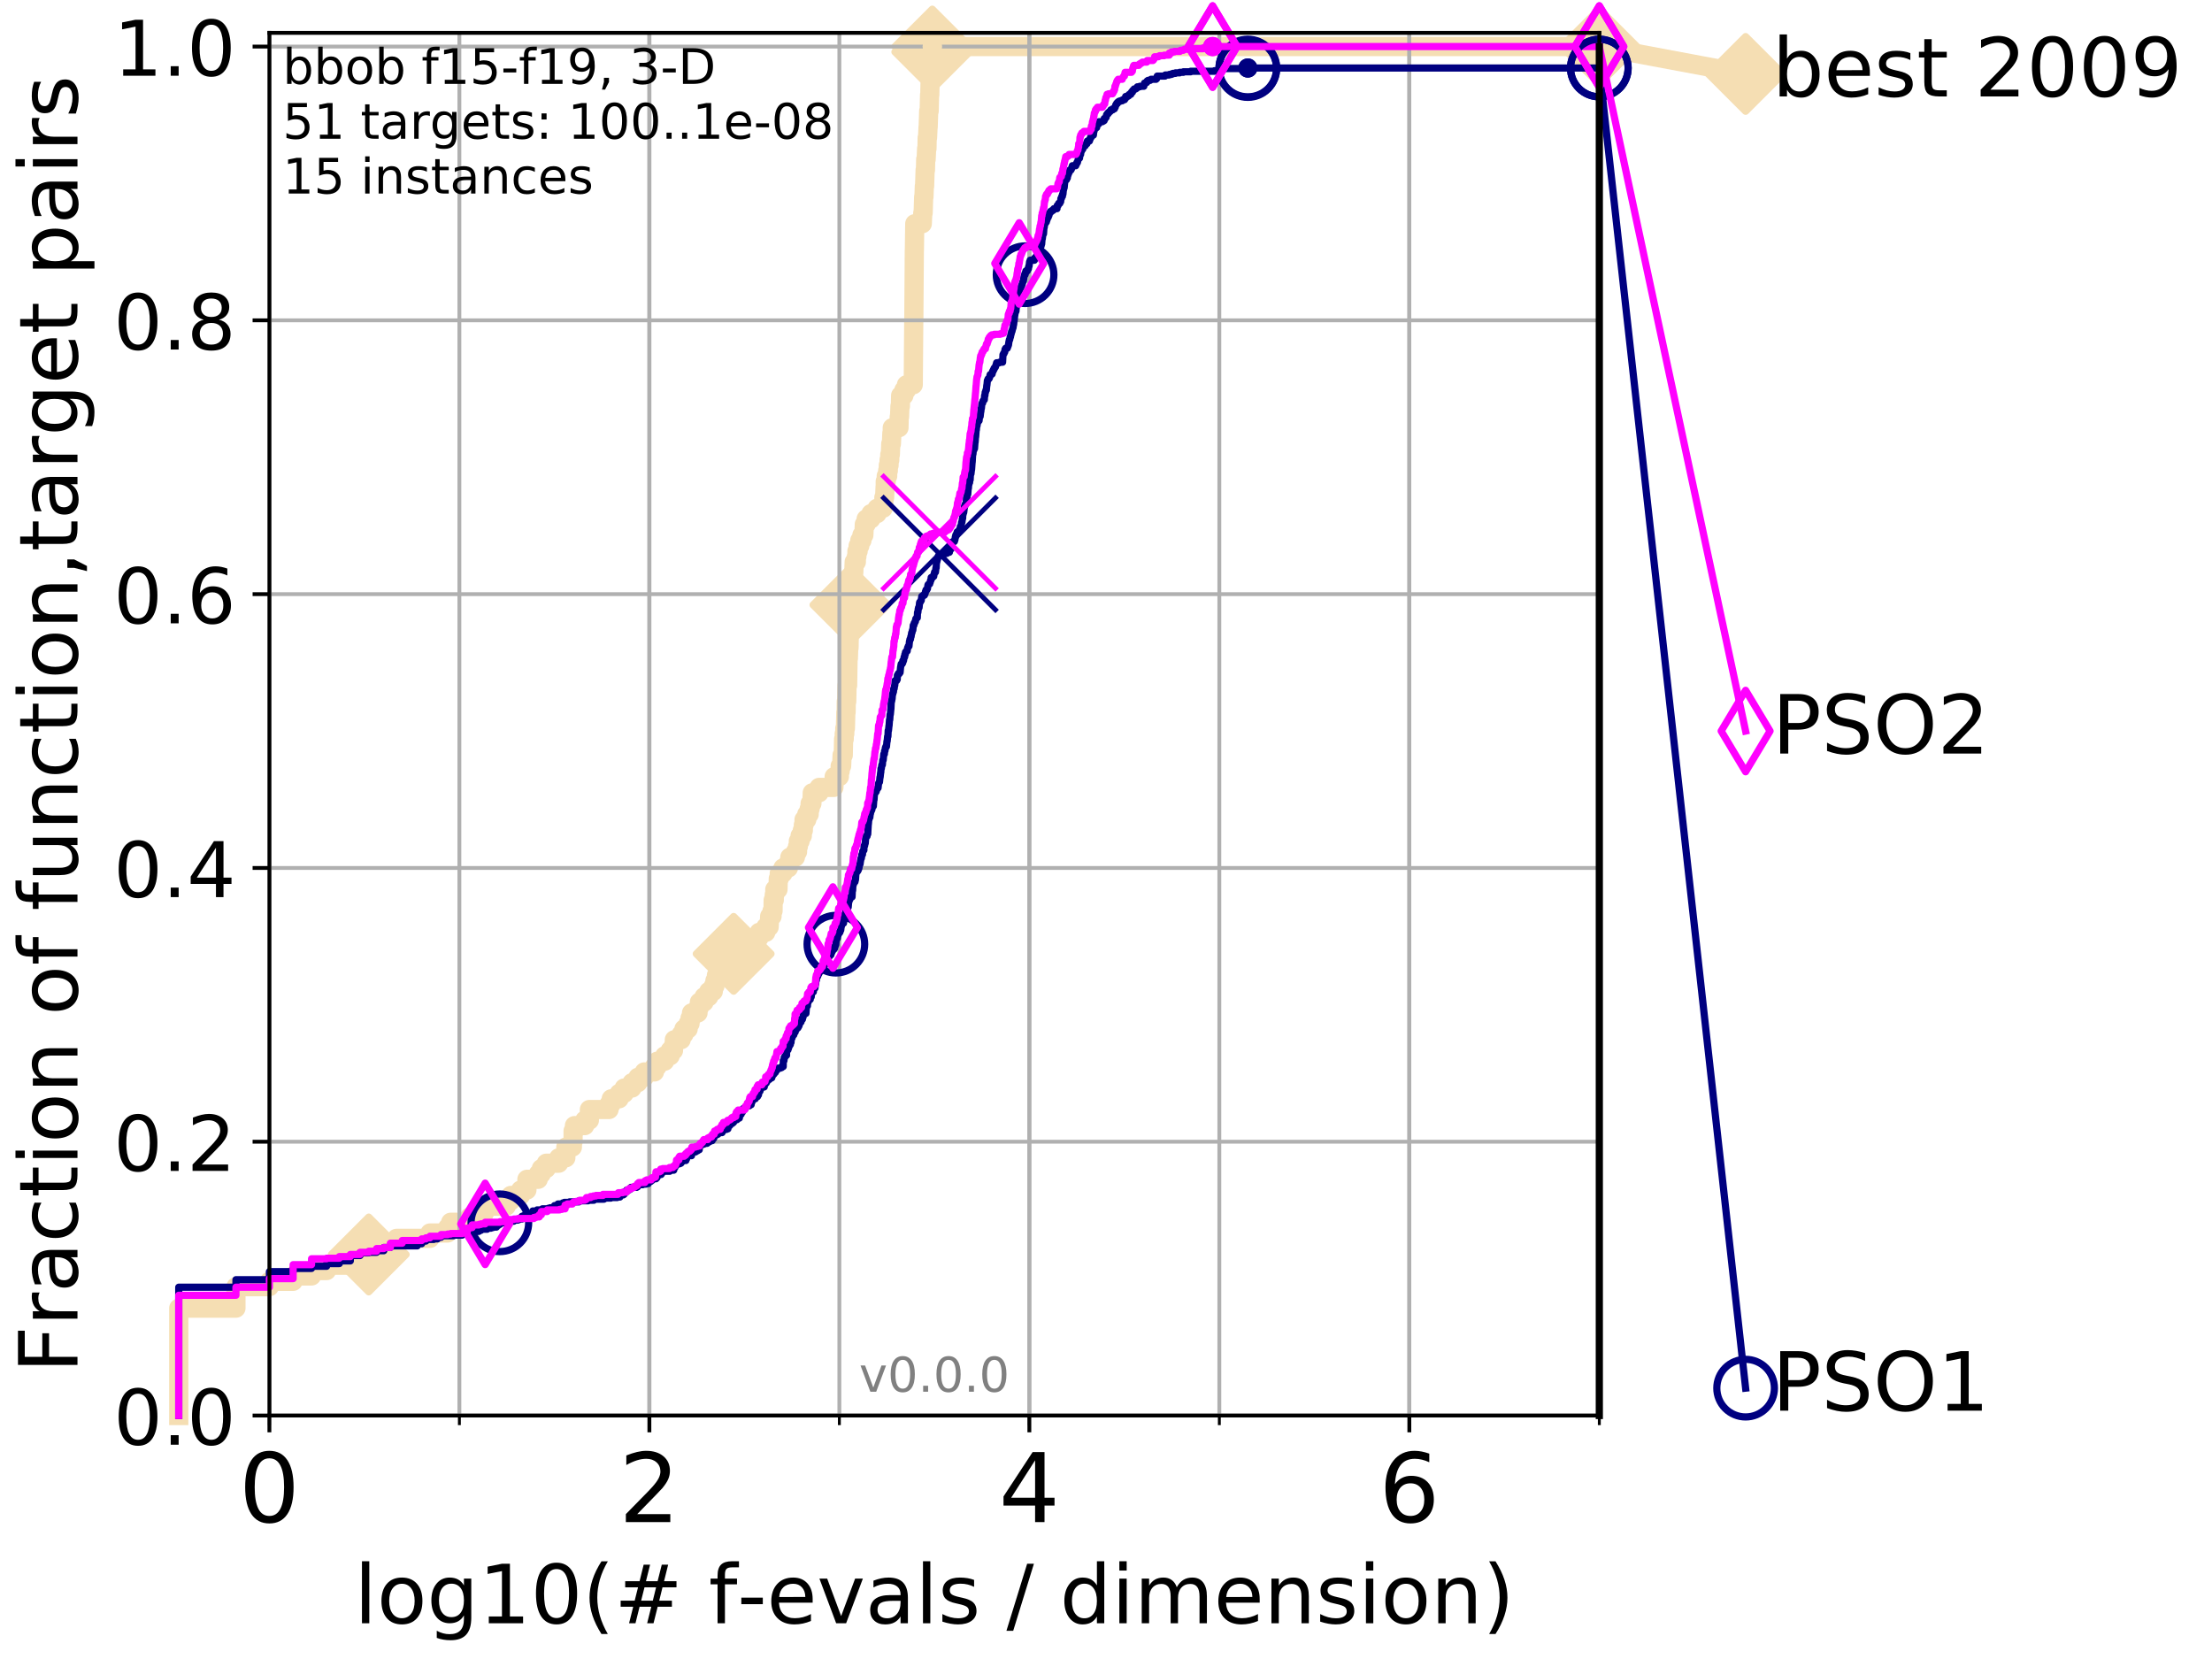 <?xml version="1.0" encoding="utf-8" standalone="no"?>
<!DOCTYPE svg PUBLIC "-//W3C//DTD SVG 1.1//EN"
  "http://www.w3.org/Graphics/SVG/1.1/DTD/svg11.dtd">
<!-- Created with matplotlib (http://matplotlib.org/) -->
<svg height="345.6pt" version="1.1" viewBox="0 0 460.8 345.6" width="460.8pt" xmlns="http://www.w3.org/2000/svg" xmlns:xlink="http://www.w3.org/1999/xlink">
 <defs>
  <style type="text/css">
*{stroke-linecap:butt;stroke-linejoin:round;}
  </style>
 </defs>
 <g id="figure_1">
  <g id="patch_1">
   <path d="M 0 345.6 
L 460.8 345.6 
L 460.8 0 
L 0 0 
z
" style="fill:#ffffff;"/>
  </g>
  <g id="axes_1">
   <g id="patch_2">
    <path d="M 56.12 294.88 
L 333.168 294.88 
L 333.168 6.845 
L 56.12 6.845 
z
" style="fill:#ffffff;"/>
   </g>
   <g id="line2d_1">
    <path d="M 37.236 294.88 
L 37.236 272.513 
L 49.151 272.513 
L 49.151 268.039 
L 56.12 268.039 
L 56.12 266.921 
L 61.065 266.921 
L 61.065 265.803 
L 64.9 265.803 
L 64.9 264.684 
L 68.034 264.684 
L 68.034 263.566 
L 72.979 263.566 
L 72.979 262.447 
L 76.815 262.447 
L 76.815 261.329 
L 79.949 261.329 
L 79.949 260.211 
L 81.324 260.211 
L 81.324 259.092 
L 82.598 259.092 
L 82.598 257.974 
L 89.568 257.974 
L 89.568 256.856 
L 93.239 256.856 
L 93.239 255.737 
L 93.887 255.737 
L 93.887 254.619 
L 97.85 254.619 
L 97.85 253.501 
L 100.643 253.501 
L 100.643 252.382 
L 101.068 252.382 
L 101.068 251.264 
L 105.48 251.264 
L 105.48 250.145 
L 106.427 250.145 
L 106.427 249.027 
L 108.451 249.027 
L 108.451 247.909 
L 109.764 247.909 
L 109.764 245.672 
L 112.122 245.672 
L 112.122 244.554 
L 112.771 244.554 
L 112.771 243.435 
L 113.8 243.435 
L 113.8 242.317 
L 116.393 242.317 
L 116.393 241.199 
L 117.874 241.199 
L 117.874 238.962 
L 119.238 238.962 
L 119.238 237.843 
L 119.383 237.843 
L 119.383 235.607 
L 119.669 235.607 
L 119.669 234.488 
L 121.804 234.488 
L 121.804 233.37 
L 122.78 233.37 
L 122.78 231.133 
L 126.874 231.133 
L 126.874 230.015 
L 127.335 230.015 
L 127.335 228.896 
L 128.981 228.896 
L 128.981 227.778 
L 130.023 227.778 
L 130.023 226.66 
L 131.655 226.66 
L 131.655 225.541 
L 132.883 225.541 
L 132.883 224.423 
L 134.213 224.423 
L 134.213 223.305 
L 136.332 223.305 
L 136.332 222.186 
L 136.915 222.186 
L 136.915 221.068 
L 138.458 221.068 
L 138.458 219.95 
L 139.609 219.95 
L 139.609 218.831 
L 140.307 218.831 
L 140.307 217.713 
L 140.477 217.713 
L 140.477 216.594 
L 141.899 216.594 
L 141.899 215.476 
L 142.474 215.476 
L 142.474 214.358 
L 143.355 214.358 
L 143.355 213.239 
L 143.745 213.239 
L 143.745 212.121 
L 144.057 212.121 
L 144.057 211.003 
L 145.412 211.003 
L 145.412 209.884 
L 145.695 209.884 
L 145.695 208.766 
L 146.667 208.766 
L 146.667 207.648 
L 147.643 207.648 
L 147.643 206.529 
L 148.593 206.529 
L 148.593 205.411 
L 148.933 205.411 
L 148.933 204.292 
L 149.241 204.292 
L 149.241 203.174 
L 150.133 203.174 
L 150.133 202.056 
L 150.679 202.056 
L 150.679 200.937 
L 151.898 200.937 
L 151.963 198.701 
L 152.83 198.701 
L 152.83 197.582 
L 154.816 197.582 
L 154.816 196.464 
L 156.513 196.464 
L 156.513 195.346 
L 158.133 195.346 
L 158.133 194.227 
L 159.53 194.227 
L 159.53 193.109 
L 160.228 193.109 
L 160.335 190.872 
L 160.834 190.872 
L 160.834 189.754 
L 161.04 189.754 
L 161.066 187.517 
L 161.294 187.517 
L 161.294 186.399 
L 161.407 186.399 
L 161.407 185.28 
L 162.071 185.28 
L 162.131 183.044 
L 162.334 183.044 
L 162.334 181.925 
L 163.112 181.925 
L 163.112 180.807 
L 164.242 180.807 
L 164.242 179.688 
L 164.537 179.688 
L 164.537 178.57 
L 165.698 178.57 
L 165.698 177.452 
L 166.141 177.452 
L 166.141 176.333 
L 166.312 176.333 
L 166.312 175.215 
L 166.675 175.215 
L 166.675 174.097 
L 167.139 174.097 
L 167.139 172.978 
L 167.353 172.978 
L 167.353 171.86 
L 167.494 171.86 
L 167.494 170.742 
L 168.065 170.742 
L 168.065 169.623 
L 168.568 169.623 
L 168.568 168.505 
L 168.757 168.505 
L 168.757 167.386 
L 169.137 167.386 
L 169.208 165.15 
L 170.635 165.15 
L 170.635 164.031 
L 173.718 164.031 
L 173.773 161.795 
L 174.855 161.795 
L 174.855 160.676 
L 175.026 160.676 
L 175.026 159.558 
L 175.33 159.558 
L 175.424 157.321 
L 175.666 157.321 
L 175.737 153.966 
L 175.867 153.966 
L 175.867 152.848 
L 175.986 152.848 
L 175.986 151.729 
L 176.114 151.729 
L 176.199 148.374 
L 176.262 148.374 
L 176.289 146.138 
L 176.389 146.138 
L 176.462 142.782 
L 176.576 142.782 
L 176.669 137.191 
L 176.731 137.191 
L 176.808 134.954 
L 176.874 134.954 
L 176.961 130.48 
L 177.021 130.48 
L 177.082 128.244 
L 177.142 128.244 
L 177.172 124.889 
L 177.352 124.889 
L 177.352 123.77 
L 177.514 123.77 
L 177.617 120.415 
L 177.743 120.415 
L 177.743 119.297 
L 177.859 119.297 
L 177.941 117.06 
L 178.395 117.06 
L 178.395 115.942 
L 178.511 115.942 
L 178.511 114.823 
L 178.764 114.823 
L 178.764 113.705 
L 179.111 113.705 
L 179.111 112.587 
L 179.553 112.587 
L 179.553 111.468 
L 179.958 111.468 
L 180.051 109.231 
L 180.433 109.231 
L 180.433 108.113 
L 181.426 108.113 
L 181.426 106.995 
L 182.71 106.995 
L 182.71 105.876 
L 183.972 105.876 
L 183.972 104.758 
L 184.123 104.758 
L 184.123 103.64 
L 184.283 103.64 
L 184.382 101.403 
L 184.412 101.403 
L 184.412 100.285 
L 184.621 100.285 
L 184.621 99.166 
L 184.92 99.166 
L 184.92 98.048 
L 185.056 98.048 
L 185.056 96.929 
L 185.211 96.929 
L 185.211 95.811 
L 185.358 95.811 
L 185.358 94.693 
L 185.475 94.693 
L 185.559 92.456 
L 185.693 92.456 
L 185.791 90.219 
L 185.875 90.219 
L 185.875 89.101 
L 187.274 89.101 
L 187.322 86.864 
L 187.388 86.864 
L 187.476 84.627 
L 187.567 84.627 
L 187.619 82.391 
L 188.295 82.391 
L 188.295 81.272 
L 188.829 81.272 
L 188.829 80.154 
L 190.248 80.154 
L 190.353 66.734 
L 190.365 66.734 
L 190.469 52.195 
L 190.48 52.195 
L 190.563 46.603 
L 192.13 46.603 
L 192.228 44.366 
L 192.309 44.366 
L 192.413 41.011 
L 192.475 41.011 
L 192.557 38.775 
L 192.612 38.775 
L 192.718 35.419 
L 192.792 35.419 
L 192.841 33.183 
L 192.933 33.183 
L 193.033 30.946 
L 193.108 30.946 
L 193.148 28.709 
L 193.225 28.709 
L 193.327 26.473 
L 193.356 26.473 
L 193.467 23.117 
L 193.566 23.117 
L 193.645 19.762 
L 193.693 19.762 
L 193.74 17.526 
L 193.805 17.526 
L 193.904 14.171 
L 193.981 14.171 
L 194.083 11.934 
L 194.122 11.934 
L 194.213 9.697 
L 333.168 9.697 
L 333.168 9.697 
" style="fill:none;stroke:#f5deb3;stroke-linecap:square;stroke-width:4;"/>
   </g>
   <g id="line2d_2">
    <defs>
     <path d="M -0 7.778 
L 7.778 0 
L 0 -7.778 
L -7.778 -0 
z
" id="m9d21641773" style="stroke:#f5deb3;stroke-linejoin:miter;stroke-width:1.5;"/>
    </defs>
    <g>
     <use style="fill:#f5deb3;stroke:#f5deb3;stroke-linejoin:miter;stroke-width:1.5;" x="76.815" xlink:href="#m9d21641773" y="261.329"/>
     <use style="fill:#f5deb3;stroke:#f5deb3;stroke-linejoin:miter;stroke-width:1.5;" x="152.83" xlink:href="#m9d21641773" y="198.701"/>
     <use style="fill:#f5deb3;stroke:#f5deb3;stroke-linejoin:miter;stroke-width:1.5;" x="177.162" xlink:href="#m9d21641773" y="126.007"/>
     <use style="fill:#f5deb3;stroke:#f5deb3;stroke-linejoin:miter;stroke-width:1.5;" x="194.213" xlink:href="#m9d21641773" y="10.815"/>
     <use style="fill:#f5deb3;stroke:#f5deb3;stroke-linejoin:miter;stroke-width:1.5;" x="194.213" xlink:href="#m9d21641773" y="9.697"/>
     <use style="fill:#f5deb3;stroke:#f5deb3;stroke-linejoin:miter;stroke-width:1.5;" x="333.168" xlink:href="#m9d21641773" y="9.697"/>
    </g>
   </g>
   <g id="line2d_3">
    <path style="fill:none;stroke:#f5deb3;stroke-linecap:square;stroke-width:4;"/>
    <g/>
   </g>
   <g id="line2d_4">
    <path d="M 333.168 9.697 
L 363.643 15.401 
" style="fill:none;stroke:#f5deb3;stroke-linecap:square;stroke-width:4;"/>
    <g>
     <use style="fill:#f5deb3;stroke:#f5deb3;stroke-linejoin:miter;stroke-width:1.5;" x="333.168" xlink:href="#m9d21641773" y="9.697"/>
     <use style="fill:#f5deb3;stroke:#f5deb3;stroke-linejoin:miter;stroke-width:1.5;" x="363.643" xlink:href="#m9d21641773" y="15.401"/>
    </g>
   </g>
   <g id="matplotlib.axis_1">
    <g id="xtick_1">
     <g id="line2d_5">
      <path clip-path="url(#p1b6e0a7a7a)" d="M 56.12 294.88 
L 56.12 6.845 
" style="fill:none;stroke:#b0b0b0;stroke-linecap:square;stroke-width:0.8;"/>
     </g>
     <g id="line2d_6">
      <defs>
       <path d="M 0 0 
L 0 3.5 
" id="mb30241f3cb" style="stroke:#000000;stroke-width:0.8;"/>
      </defs>
      <g>
       <use style="stroke:#000000;stroke-width:0.8;" x="56.12" xlink:href="#mb30241f3cb" y="294.88"/>
      </g>
     </g>
     <g id="text_1">
      <!-- 0 -->
      <defs>
       <path d="M 31.781 66.406 
Q 24.172 66.406 20.328 58.906 
Q 16.5 51.422 16.5 36.375 
Q 16.5 21.391 20.328 13.891 
Q 24.172 6.391 31.781 6.391 
Q 39.453 6.391 43.281 13.891 
Q 47.125 21.391 47.125 36.375 
Q 47.125 51.422 43.281 58.906 
Q 39.453 66.406 31.781 66.406 
z
M 31.781 74.219 
Q 44.047 74.219 50.516 64.516 
Q 56.984 54.828 56.984 36.375 
Q 56.984 17.969 50.516 8.266 
Q 44.047 -1.422 31.781 -1.422 
Q 19.531 -1.422 13.062 8.266 
Q 6.594 17.969 6.594 36.375 
Q 6.594 54.828 13.062 64.516 
Q 19.531 74.219 31.781 74.219 
z
" id="DejaVuSans-30"/>
      </defs>
      <g transform="translate(49.758 317.077)scale(0.2 -0.2)">
       <use xlink:href="#DejaVuSans-30"/>
      </g>
     </g>
    </g>
    <g id="xtick_2">
     <g id="line2d_7">
      <path clip-path="url(#p1b6e0a7a7a)" d="M 135.277 294.88 
L 135.277 6.845 
" style="fill:none;stroke:#b0b0b0;stroke-linecap:square;stroke-width:0.8;"/>
     </g>
     <g id="line2d_8">
      <g>
       <use style="stroke:#000000;stroke-width:0.8;" x="135.277" xlink:href="#mb30241f3cb" y="294.88"/>
      </g>
     </g>
     <g id="text_2">
      <!-- 2 -->
      <defs>
       <path d="M 19.188 8.297 
L 53.609 8.297 
L 53.609 0 
L 7.328 0 
L 7.328 8.297 
Q 12.938 14.109 22.625 23.891 
Q 32.328 33.688 34.812 36.531 
Q 39.547 41.844 41.422 45.531 
Q 43.312 49.219 43.312 52.781 
Q 43.312 58.594 39.234 62.25 
Q 35.156 65.922 28.609 65.922 
Q 23.969 65.922 18.812 64.312 
Q 13.672 62.703 7.812 59.422 
L 7.812 69.391 
Q 13.766 71.781 18.938 73 
Q 24.125 74.219 28.422 74.219 
Q 39.75 74.219 46.484 68.547 
Q 53.219 62.891 53.219 53.422 
Q 53.219 48.922 51.531 44.891 
Q 49.859 40.875 45.406 35.406 
Q 44.188 33.984 37.641 27.219 
Q 31.109 20.453 19.188 8.297 
z
" id="DejaVuSans-32"/>
      </defs>
      <g transform="translate(128.914 317.077)scale(0.2 -0.2)">
       <use xlink:href="#DejaVuSans-32"/>
      </g>
     </g>
    </g>
    <g id="xtick_3">
     <g id="line2d_9">
      <path clip-path="url(#p1b6e0a7a7a)" d="M 214.433 294.88 
L 214.433 6.845 
" style="fill:none;stroke:#b0b0b0;stroke-linecap:square;stroke-width:0.8;"/>
     </g>
     <g id="line2d_10">
      <g>
       <use style="stroke:#000000;stroke-width:0.8;" x="214.433" xlink:href="#mb30241f3cb" y="294.88"/>
      </g>
     </g>
     <g id="text_3">
      <!-- 4 -->
      <defs>
       <path d="M 37.797 64.312 
L 12.891 25.391 
L 37.797 25.391 
z
M 35.203 72.906 
L 47.609 72.906 
L 47.609 25.391 
L 58.016 25.391 
L 58.016 17.188 
L 47.609 17.188 
L 47.609 0 
L 37.797 0 
L 37.797 17.188 
L 4.891 17.188 
L 4.891 26.703 
z
" id="DejaVuSans-34"/>
      </defs>
      <g transform="translate(208.071 317.077)scale(0.2 -0.2)">
       <use xlink:href="#DejaVuSans-34"/>
      </g>
     </g>
    </g>
    <g id="xtick_4">
     <g id="line2d_11">
      <path clip-path="url(#p1b6e0a7a7a)" d="M 293.59 294.88 
L 293.59 6.845 
" style="fill:none;stroke:#b0b0b0;stroke-linecap:square;stroke-width:0.8;"/>
     </g>
     <g id="line2d_12">
      <g>
       <use style="stroke:#000000;stroke-width:0.8;" x="293.59" xlink:href="#mb30241f3cb" y="294.88"/>
      </g>
     </g>
     <g id="text_4">
      <!-- 6 -->
      <defs>
       <path d="M 33.016 40.375 
Q 26.375 40.375 22.484 35.828 
Q 18.609 31.297 18.609 23.391 
Q 18.609 15.531 22.484 10.953 
Q 26.375 6.391 33.016 6.391 
Q 39.656 6.391 43.531 10.953 
Q 47.406 15.531 47.406 23.391 
Q 47.406 31.297 43.531 35.828 
Q 39.656 40.375 33.016 40.375 
z
M 52.594 71.297 
L 52.594 62.312 
Q 48.875 64.062 45.094 64.984 
Q 41.312 65.922 37.594 65.922 
Q 27.828 65.922 22.672 59.328 
Q 17.531 52.734 16.797 39.406 
Q 19.672 43.656 24.016 45.922 
Q 28.375 48.188 33.594 48.188 
Q 44.578 48.188 50.953 41.516 
Q 57.328 34.859 57.328 23.391 
Q 57.328 12.156 50.688 5.359 
Q 44.047 -1.422 33.016 -1.422 
Q 20.359 -1.422 13.672 8.266 
Q 6.984 17.969 6.984 36.375 
Q 6.984 53.656 15.188 63.938 
Q 23.391 74.219 37.203 74.219 
Q 40.922 74.219 44.703 73.484 
Q 48.484 72.75 52.594 71.297 
z
" id="DejaVuSans-36"/>
      </defs>
      <g transform="translate(287.227 317.077)scale(0.2 -0.2)">
       <use xlink:href="#DejaVuSans-36"/>
      </g>
     </g>
    </g>
    <g id="xtick_5">
     <g id="line2d_13">
      <path clip-path="url(#p1b6e0a7a7a)" d="M 56.12 294.88 
L 56.12 6.845 
" style="fill:none;stroke:#b0b0b0;stroke-linecap:square;stroke-width:0.8;"/>
     </g>
     <g id="line2d_14">
      <defs>
       <path d="M 0 0 
L 0 2 
" id="m0617740ddf" style="stroke:#000000;stroke-width:0.6;"/>
      </defs>
      <g>
       <use style="stroke:#000000;stroke-width:0.6;" x="56.12" xlink:href="#m0617740ddf" y="294.88"/>
      </g>
     </g>
    </g>
    <g id="xtick_6">
     <g id="line2d_15">
      <path clip-path="url(#p1b6e0a7a7a)" d="M 95.698 294.88 
L 95.698 6.845 
" style="fill:none;stroke:#b0b0b0;stroke-linecap:square;stroke-width:0.8;"/>
     </g>
     <g id="line2d_16">
      <g>
       <use style="stroke:#000000;stroke-width:0.6;" x="95.698" xlink:href="#m0617740ddf" y="294.88"/>
      </g>
     </g>
    </g>
    <g id="xtick_7">
     <g id="line2d_17">
      <path clip-path="url(#p1b6e0a7a7a)" d="M 135.277 294.88 
L 135.277 6.845 
" style="fill:none;stroke:#b0b0b0;stroke-linecap:square;stroke-width:0.8;"/>
     </g>
     <g id="line2d_18">
      <g>
       <use style="stroke:#000000;stroke-width:0.6;" x="135.277" xlink:href="#m0617740ddf" y="294.88"/>
      </g>
     </g>
    </g>
    <g id="xtick_8">
     <g id="line2d_19">
      <path clip-path="url(#p1b6e0a7a7a)" d="M 174.855 294.88 
L 174.855 6.845 
" style="fill:none;stroke:#b0b0b0;stroke-linecap:square;stroke-width:0.8;"/>
     </g>
     <g id="line2d_20">
      <g>
       <use style="stroke:#000000;stroke-width:0.6;" x="174.855" xlink:href="#m0617740ddf" y="294.88"/>
      </g>
     </g>
    </g>
    <g id="xtick_9">
     <g id="line2d_21">
      <path clip-path="url(#p1b6e0a7a7a)" d="M 214.433 294.88 
L 214.433 6.845 
" style="fill:none;stroke:#b0b0b0;stroke-linecap:square;stroke-width:0.8;"/>
     </g>
     <g id="line2d_22">
      <g>
       <use style="stroke:#000000;stroke-width:0.6;" x="214.433" xlink:href="#m0617740ddf" y="294.88"/>
      </g>
     </g>
    </g>
    <g id="xtick_10">
     <g id="line2d_23">
      <path clip-path="url(#p1b6e0a7a7a)" d="M 254.011 294.88 
L 254.011 6.845 
" style="fill:none;stroke:#b0b0b0;stroke-linecap:square;stroke-width:0.8;"/>
     </g>
     <g id="line2d_24">
      <g>
       <use style="stroke:#000000;stroke-width:0.6;" x="254.011" xlink:href="#m0617740ddf" y="294.88"/>
      </g>
     </g>
    </g>
    <g id="xtick_11">
     <g id="line2d_25">
      <path clip-path="url(#p1b6e0a7a7a)" d="M 293.59 294.88 
L 293.59 6.845 
" style="fill:none;stroke:#b0b0b0;stroke-linecap:square;stroke-width:0.8;"/>
     </g>
     <g id="line2d_26">
      <g>
       <use style="stroke:#000000;stroke-width:0.6;" x="293.59" xlink:href="#m0617740ddf" y="294.88"/>
      </g>
     </g>
    </g>
    <g id="xtick_12">
     <g id="line2d_27">
      <path clip-path="url(#p1b6e0a7a7a)" d="M 333.168 294.88 
L 333.168 6.845 
" style="fill:none;stroke:#b0b0b0;stroke-linecap:square;stroke-width:0.8;"/>
     </g>
     <g id="line2d_28">
      <g>
       <use style="stroke:#000000;stroke-width:0.6;" x="333.168" xlink:href="#m0617740ddf" y="294.88"/>
      </g>
     </g>
    </g>
    <g id="text_5">
     <!-- log10(# f-evals / dimension) -->
     <defs>
      <path d="M 9.422 75.984 
L 18.406 75.984 
L 18.406 0 
L 9.422 0 
z
" id="DejaVuSans-6c"/>
      <path d="M 30.609 48.391 
Q 23.391 48.391 19.188 42.75 
Q 14.984 37.109 14.984 27.297 
Q 14.984 17.484 19.156 11.844 
Q 23.344 6.203 30.609 6.203 
Q 37.797 6.203 41.984 11.859 
Q 46.188 17.531 46.188 27.297 
Q 46.188 37.016 41.984 42.703 
Q 37.797 48.391 30.609 48.391 
z
M 30.609 56 
Q 42.328 56 49.016 48.375 
Q 55.719 40.766 55.719 27.297 
Q 55.719 13.875 49.016 6.219 
Q 42.328 -1.422 30.609 -1.422 
Q 18.844 -1.422 12.172 6.219 
Q 5.516 13.875 5.516 27.297 
Q 5.516 40.766 12.172 48.375 
Q 18.844 56 30.609 56 
z
" id="DejaVuSans-6f"/>
      <path d="M 45.406 27.984 
Q 45.406 37.75 41.375 43.109 
Q 37.359 48.484 30.078 48.484 
Q 22.859 48.484 18.828 43.109 
Q 14.797 37.75 14.797 27.984 
Q 14.797 18.266 18.828 12.891 
Q 22.859 7.516 30.078 7.516 
Q 37.359 7.516 41.375 12.891 
Q 45.406 18.266 45.406 27.984 
z
M 54.391 6.781 
Q 54.391 -7.172 48.188 -13.984 
Q 42 -20.797 29.203 -20.797 
Q 24.469 -20.797 20.266 -20.094 
Q 16.062 -19.391 12.109 -17.922 
L 12.109 -9.188 
Q 16.062 -11.328 19.922 -12.344 
Q 23.781 -13.375 27.781 -13.375 
Q 36.625 -13.375 41.016 -8.766 
Q 45.406 -4.156 45.406 5.172 
L 45.406 9.625 
Q 42.625 4.781 38.281 2.391 
Q 33.938 0 27.875 0 
Q 17.828 0 11.672 7.656 
Q 5.516 15.328 5.516 27.984 
Q 5.516 40.672 11.672 48.328 
Q 17.828 56 27.875 56 
Q 33.938 56 38.281 53.609 
Q 42.625 51.219 45.406 46.391 
L 45.406 54.688 
L 54.391 54.688 
z
" id="DejaVuSans-67"/>
      <path d="M 12.406 8.297 
L 28.516 8.297 
L 28.516 63.922 
L 10.984 60.406 
L 10.984 69.391 
L 28.422 72.906 
L 38.281 72.906 
L 38.281 8.297 
L 54.391 8.297 
L 54.391 0 
L 12.406 0 
z
" id="DejaVuSans-31"/>
      <path d="M 31 75.875 
Q 24.469 64.656 21.281 53.656 
Q 18.109 42.672 18.109 31.391 
Q 18.109 20.125 21.312 9.062 
Q 24.516 -2 31 -13.188 
L 23.188 -13.188 
Q 15.875 -1.703 12.234 9.375 
Q 8.594 20.453 8.594 31.391 
Q 8.594 42.281 12.203 53.312 
Q 15.828 64.359 23.188 75.875 
z
" id="DejaVuSans-28"/>
      <path d="M 51.125 44 
L 36.922 44 
L 32.812 27.688 
L 47.125 27.688 
z
M 43.797 71.781 
L 38.719 51.516 
L 52.984 51.516 
L 58.109 71.781 
L 65.922 71.781 
L 60.891 51.516 
L 76.125 51.516 
L 76.125 44 
L 58.984 44 
L 54.984 27.688 
L 70.516 27.688 
L 70.516 20.219 
L 53.078 20.219 
L 48 0 
L 40.188 0 
L 45.219 20.219 
L 30.906 20.219 
L 25.875 0 
L 18.016 0 
L 23.094 20.219 
L 7.719 20.219 
L 7.719 27.688 
L 24.906 27.688 
L 29 44 
L 13.281 44 
L 13.281 51.516 
L 30.906 51.516 
L 35.891 71.781 
z
" id="DejaVuSans-23"/>
      <path id="DejaVuSans-20"/>
      <path d="M 37.109 75.984 
L 37.109 68.5 
L 28.516 68.5 
Q 23.688 68.5 21.797 66.547 
Q 19.922 64.594 19.922 59.516 
L 19.922 54.688 
L 34.719 54.688 
L 34.719 47.703 
L 19.922 47.703 
L 19.922 0 
L 10.891 0 
L 10.891 47.703 
L 2.297 47.703 
L 2.297 54.688 
L 10.891 54.688 
L 10.891 58.5 
Q 10.891 67.625 15.141 71.797 
Q 19.391 75.984 28.609 75.984 
z
" id="DejaVuSans-66"/>
      <path d="M 4.891 31.391 
L 31.203 31.391 
L 31.203 23.391 
L 4.891 23.391 
z
" id="DejaVuSans-2d"/>
      <path d="M 56.203 29.594 
L 56.203 25.203 
L 14.891 25.203 
Q 15.484 15.922 20.484 11.062 
Q 25.484 6.203 34.422 6.203 
Q 39.594 6.203 44.453 7.469 
Q 49.312 8.734 54.109 11.281 
L 54.109 2.781 
Q 49.266 0.734 44.188 -0.344 
Q 39.109 -1.422 33.891 -1.422 
Q 20.797 -1.422 13.156 6.188 
Q 5.516 13.812 5.516 26.812 
Q 5.516 40.234 12.766 48.109 
Q 20.016 56 32.328 56 
Q 43.359 56 49.781 48.891 
Q 56.203 41.797 56.203 29.594 
z
M 47.219 32.234 
Q 47.125 39.594 43.094 43.984 
Q 39.062 48.391 32.422 48.391 
Q 24.906 48.391 20.391 44.141 
Q 15.875 39.891 15.188 32.172 
z
" id="DejaVuSans-65"/>
      <path d="M 2.984 54.688 
L 12.5 54.688 
L 29.594 8.797 
L 46.688 54.688 
L 56.203 54.688 
L 35.688 0 
L 23.484 0 
z
" id="DejaVuSans-76"/>
      <path d="M 34.281 27.484 
Q 23.391 27.484 19.188 25 
Q 14.984 22.516 14.984 16.5 
Q 14.984 11.719 18.141 8.906 
Q 21.297 6.109 26.703 6.109 
Q 34.188 6.109 38.703 11.406 
Q 43.219 16.703 43.219 25.484 
L 43.219 27.484 
z
M 52.203 31.203 
L 52.203 0 
L 43.219 0 
L 43.219 8.297 
Q 40.141 3.328 35.547 0.953 
Q 30.953 -1.422 24.312 -1.422 
Q 15.922 -1.422 10.953 3.297 
Q 6 8.016 6 15.922 
Q 6 25.141 12.172 29.828 
Q 18.359 34.516 30.609 34.516 
L 43.219 34.516 
L 43.219 35.406 
Q 43.219 41.609 39.141 45 
Q 35.062 48.391 27.688 48.391 
Q 23 48.391 18.547 47.266 
Q 14.109 46.141 10.016 43.891 
L 10.016 52.203 
Q 14.938 54.109 19.578 55.047 
Q 24.219 56 28.609 56 
Q 40.484 56 46.344 49.844 
Q 52.203 43.703 52.203 31.203 
z
" id="DejaVuSans-61"/>
      <path d="M 44.281 53.078 
L 44.281 44.578 
Q 40.484 46.531 36.375 47.5 
Q 32.281 48.484 27.875 48.484 
Q 21.188 48.484 17.844 46.438 
Q 14.5 44.391 14.5 40.281 
Q 14.5 37.156 16.891 35.375 
Q 19.281 33.594 26.516 31.984 
L 29.594 31.297 
Q 39.156 29.25 43.188 25.516 
Q 47.219 21.781 47.219 15.094 
Q 47.219 7.469 41.188 3.016 
Q 35.156 -1.422 24.609 -1.422 
Q 20.219 -1.422 15.453 -0.562 
Q 10.688 0.297 5.422 2 
L 5.422 11.281 
Q 10.406 8.688 15.234 7.391 
Q 20.062 6.109 24.812 6.109 
Q 31.156 6.109 34.562 8.281 
Q 37.984 10.453 37.984 14.406 
Q 37.984 18.062 35.516 20.016 
Q 33.062 21.969 24.703 23.781 
L 21.578 24.516 
Q 13.234 26.266 9.516 29.906 
Q 5.812 33.547 5.812 39.891 
Q 5.812 47.609 11.281 51.797 
Q 16.75 56 26.812 56 
Q 31.781 56 36.172 55.266 
Q 40.578 54.547 44.281 53.078 
z
" id="DejaVuSans-73"/>
      <path d="M 25.391 72.906 
L 33.688 72.906 
L 8.297 -9.281 
L 0 -9.281 
z
" id="DejaVuSans-2f"/>
      <path d="M 45.406 46.391 
L 45.406 75.984 
L 54.391 75.984 
L 54.391 0 
L 45.406 0 
L 45.406 8.203 
Q 42.578 3.328 38.25 0.953 
Q 33.938 -1.422 27.875 -1.422 
Q 17.969 -1.422 11.734 6.484 
Q 5.516 14.406 5.516 27.297 
Q 5.516 40.188 11.734 48.094 
Q 17.969 56 27.875 56 
Q 33.938 56 38.25 53.625 
Q 42.578 51.266 45.406 46.391 
z
M 14.797 27.297 
Q 14.797 17.391 18.875 11.75 
Q 22.953 6.109 30.078 6.109 
Q 37.203 6.109 41.297 11.75 
Q 45.406 17.391 45.406 27.297 
Q 45.406 37.203 41.297 42.844 
Q 37.203 48.484 30.078 48.484 
Q 22.953 48.484 18.875 42.844 
Q 14.797 37.203 14.797 27.297 
z
" id="DejaVuSans-64"/>
      <path d="M 9.422 54.688 
L 18.406 54.688 
L 18.406 0 
L 9.422 0 
z
M 9.422 75.984 
L 18.406 75.984 
L 18.406 64.594 
L 9.422 64.594 
z
" id="DejaVuSans-69"/>
      <path d="M 52 44.188 
Q 55.375 50.25 60.062 53.125 
Q 64.75 56 71.094 56 
Q 79.641 56 84.281 50.016 
Q 88.922 44.047 88.922 33.016 
L 88.922 0 
L 79.891 0 
L 79.891 32.719 
Q 79.891 40.578 77.094 44.375 
Q 74.312 48.188 68.609 48.188 
Q 61.625 48.188 57.562 43.547 
Q 53.516 38.922 53.516 30.906 
L 53.516 0 
L 44.484 0 
L 44.484 32.719 
Q 44.484 40.625 41.703 44.406 
Q 38.922 48.188 33.109 48.188 
Q 26.219 48.188 22.156 43.531 
Q 18.109 38.875 18.109 30.906 
L 18.109 0 
L 9.078 0 
L 9.078 54.688 
L 18.109 54.688 
L 18.109 46.188 
Q 21.188 51.219 25.484 53.609 
Q 29.781 56 35.688 56 
Q 41.656 56 45.828 52.969 
Q 50 49.953 52 44.188 
z
" id="DejaVuSans-6d"/>
      <path d="M 54.891 33.016 
L 54.891 0 
L 45.906 0 
L 45.906 32.719 
Q 45.906 40.484 42.875 44.328 
Q 39.844 48.188 33.797 48.188 
Q 26.516 48.188 22.312 43.547 
Q 18.109 38.922 18.109 30.906 
L 18.109 0 
L 9.078 0 
L 9.078 54.688 
L 18.109 54.688 
L 18.109 46.188 
Q 21.344 51.125 25.703 53.562 
Q 30.078 56 35.797 56 
Q 45.219 56 50.047 50.172 
Q 54.891 44.344 54.891 33.016 
z
" id="DejaVuSans-6e"/>
      <path d="M 8.016 75.875 
L 15.828 75.875 
Q 23.141 64.359 26.781 53.312 
Q 30.422 42.281 30.422 31.391 
Q 30.422 20.453 26.781 9.375 
Q 23.141 -1.703 15.828 -13.188 
L 8.016 -13.188 
Q 14.5 -2 17.703 9.062 
Q 20.906 20.125 20.906 31.391 
Q 20.906 42.672 17.703 53.656 
Q 14.5 64.656 8.016 75.875 
z
" id="DejaVuSans-29"/>
     </defs>
     <g transform="translate(73.803 338.154)scale(0.17 -0.17)">
      <use xlink:href="#DejaVuSans-6c"/>
      <use x="27.783" xlink:href="#DejaVuSans-6f"/>
      <use x="88.965" xlink:href="#DejaVuSans-67"/>
      <use x="152.441" xlink:href="#DejaVuSans-31"/>
      <use x="216.064" xlink:href="#DejaVuSans-30"/>
      <use x="279.688" xlink:href="#DejaVuSans-28"/>
      <use x="318.701" xlink:href="#DejaVuSans-23"/>
      <use x="402.49" xlink:href="#DejaVuSans-20"/>
      <use x="434.277" xlink:href="#DejaVuSans-66"/>
      <use x="469.404" xlink:href="#DejaVuSans-2d"/>
      <use x="505.488" xlink:href="#DejaVuSans-65"/>
      <use x="567.012" xlink:href="#DejaVuSans-76"/>
      <use x="626.191" xlink:href="#DejaVuSans-61"/>
      <use x="687.471" xlink:href="#DejaVuSans-6c"/>
      <use x="715.254" xlink:href="#DejaVuSans-73"/>
      <use x="767.354" xlink:href="#DejaVuSans-20"/>
      <use x="799.141" xlink:href="#DejaVuSans-2f"/>
      <use x="832.832" xlink:href="#DejaVuSans-20"/>
      <use x="864.619" xlink:href="#DejaVuSans-64"/>
      <use x="928.096" xlink:href="#DejaVuSans-69"/>
      <use x="955.879" xlink:href="#DejaVuSans-6d"/>
      <use x="1053.291" xlink:href="#DejaVuSans-65"/>
      <use x="1114.814" xlink:href="#DejaVuSans-6e"/>
      <use x="1178.193" xlink:href="#DejaVuSans-73"/>
      <use x="1230.293" xlink:href="#DejaVuSans-69"/>
      <use x="1258.076" xlink:href="#DejaVuSans-6f"/>
      <use x="1319.258" xlink:href="#DejaVuSans-6e"/>
      <use x="1382.637" xlink:href="#DejaVuSans-29"/>
     </g>
    </g>
   </g>
   <g id="matplotlib.axis_2">
    <g id="ytick_1">
     <g id="line2d_29">
      <path clip-path="url(#p1b6e0a7a7a)" d="M 56.12 294.88 
L 333.168 294.88 
" style="fill:none;stroke:#b0b0b0;stroke-linecap:square;stroke-width:0.8;"/>
     </g>
     <g id="line2d_30">
      <defs>
       <path d="M 0 0 
L -3.5 0 
" id="m462d1514cc" style="stroke:#000000;stroke-width:0.8;"/>
      </defs>
      <g>
       <use style="stroke:#000000;stroke-width:0.8;" x="56.12" xlink:href="#m462d1514cc" y="294.88"/>
      </g>
     </g>
     <g id="text_6">
      <!-- 0.0 -->
      <defs>
       <path d="M 10.688 12.406 
L 21 12.406 
L 21 0 
L 10.688 0 
z
" id="DejaVuSans-2e"/>
      </defs>
      <g transform="translate(23.675 300.959)scale(0.16 -0.16)">
       <use xlink:href="#DejaVuSans-30"/>
       <use x="63.623" xlink:href="#DejaVuSans-2e"/>
       <use x="95.41" xlink:href="#DejaVuSans-30"/>
      </g>
     </g>
    </g>
    <g id="ytick_2">
     <g id="line2d_31">
      <path clip-path="url(#p1b6e0a7a7a)" d="M 56.12 237.843 
L 333.168 237.843 
" style="fill:none;stroke:#b0b0b0;stroke-linecap:square;stroke-width:0.8;"/>
     </g>
     <g id="line2d_32">
      <g>
       <use style="stroke:#000000;stroke-width:0.8;" x="56.12" xlink:href="#m462d1514cc" y="237.843"/>
      </g>
     </g>
     <g id="text_7">
      <!-- 0.2 -->
      <g transform="translate(23.675 243.922)scale(0.16 -0.16)">
       <use xlink:href="#DejaVuSans-30"/>
       <use x="63.623" xlink:href="#DejaVuSans-2e"/>
       <use x="95.41" xlink:href="#DejaVuSans-32"/>
      </g>
     </g>
    </g>
    <g id="ytick_3">
     <g id="line2d_33">
      <path clip-path="url(#p1b6e0a7a7a)" d="M 56.12 180.807 
L 333.168 180.807 
" style="fill:none;stroke:#b0b0b0;stroke-linecap:square;stroke-width:0.8;"/>
     </g>
     <g id="line2d_34">
      <g>
       <use style="stroke:#000000;stroke-width:0.8;" x="56.12" xlink:href="#m462d1514cc" y="180.807"/>
      </g>
     </g>
     <g id="text_8">
      <!-- 0.4 -->
      <g transform="translate(23.675 186.886)scale(0.16 -0.16)">
       <use xlink:href="#DejaVuSans-30"/>
       <use x="63.623" xlink:href="#DejaVuSans-2e"/>
       <use x="95.41" xlink:href="#DejaVuSans-34"/>
      </g>
     </g>
    </g>
    <g id="ytick_4">
     <g id="line2d_35">
      <path clip-path="url(#p1b6e0a7a7a)" d="M 56.12 123.77 
L 333.168 123.77 
" style="fill:none;stroke:#b0b0b0;stroke-linecap:square;stroke-width:0.8;"/>
     </g>
     <g id="line2d_36">
      <g>
       <use style="stroke:#000000;stroke-width:0.8;" x="56.12" xlink:href="#m462d1514cc" y="123.77"/>
      </g>
     </g>
     <g id="text_9">
      <!-- 0.6 -->
      <g transform="translate(23.675 129.849)scale(0.16 -0.16)">
       <use xlink:href="#DejaVuSans-30"/>
       <use x="63.623" xlink:href="#DejaVuSans-2e"/>
       <use x="95.41" xlink:href="#DejaVuSans-36"/>
      </g>
     </g>
    </g>
    <g id="ytick_5">
     <g id="line2d_37">
      <path clip-path="url(#p1b6e0a7a7a)" d="M 56.12 66.734 
L 333.168 66.734 
" style="fill:none;stroke:#b0b0b0;stroke-linecap:square;stroke-width:0.8;"/>
     </g>
     <g id="line2d_38">
      <g>
       <use style="stroke:#000000;stroke-width:0.8;" x="56.12" xlink:href="#m462d1514cc" y="66.734"/>
      </g>
     </g>
     <g id="text_10">
      <!-- 0.8 -->
      <defs>
       <path d="M 31.781 34.625 
Q 24.75 34.625 20.719 30.859 
Q 16.703 27.094 16.703 20.516 
Q 16.703 13.922 20.719 10.156 
Q 24.75 6.391 31.781 6.391 
Q 38.812 6.391 42.859 10.172 
Q 46.922 13.969 46.922 20.516 
Q 46.922 27.094 42.891 30.859 
Q 38.875 34.625 31.781 34.625 
z
M 21.922 38.812 
Q 15.578 40.375 12.031 44.719 
Q 8.5 49.078 8.5 55.328 
Q 8.5 64.062 14.719 69.141 
Q 20.953 74.219 31.781 74.219 
Q 42.672 74.219 48.875 69.141 
Q 55.078 64.062 55.078 55.328 
Q 55.078 49.078 51.531 44.719 
Q 48 40.375 41.703 38.812 
Q 48.828 37.156 52.797 32.312 
Q 56.781 27.484 56.781 20.516 
Q 56.781 9.906 50.312 4.234 
Q 43.844 -1.422 31.781 -1.422 
Q 19.734 -1.422 13.25 4.234 
Q 6.781 9.906 6.781 20.516 
Q 6.781 27.484 10.781 32.312 
Q 14.797 37.156 21.922 38.812 
z
M 18.312 54.391 
Q 18.312 48.734 21.844 45.562 
Q 25.391 42.391 31.781 42.391 
Q 38.141 42.391 41.719 45.562 
Q 45.312 48.734 45.312 54.391 
Q 45.312 60.062 41.719 63.234 
Q 38.141 66.406 31.781 66.406 
Q 25.391 66.406 21.844 63.234 
Q 18.312 60.062 18.312 54.391 
z
" id="DejaVuSans-38"/>
      </defs>
      <g transform="translate(23.675 72.812)scale(0.16 -0.16)">
       <use xlink:href="#DejaVuSans-30"/>
       <use x="63.623" xlink:href="#DejaVuSans-2e"/>
       <use x="95.41" xlink:href="#DejaVuSans-38"/>
      </g>
     </g>
    </g>
    <g id="ytick_6">
     <g id="line2d_39">
      <path clip-path="url(#p1b6e0a7a7a)" d="M 56.12 9.697 
L 333.168 9.697 
" style="fill:none;stroke:#b0b0b0;stroke-linecap:square;stroke-width:0.8;"/>
     </g>
     <g id="line2d_40">
      <g>
       <use style="stroke:#000000;stroke-width:0.8;" x="56.12" xlink:href="#m462d1514cc" y="9.697"/>
      </g>
     </g>
     <g id="text_11">
      <!-- 1.0 -->
      <g transform="translate(23.675 15.776)scale(0.16 -0.16)">
       <use xlink:href="#DejaVuSans-31"/>
       <use x="63.623" xlink:href="#DejaVuSans-2e"/>
       <use x="95.41" xlink:href="#DejaVuSans-30"/>
      </g>
     </g>
    </g>
    <g id="text_12">
     <!-- Fraction of function,target pairs -->
     <defs>
      <path d="M 9.812 72.906 
L 51.703 72.906 
L 51.703 64.594 
L 19.672 64.594 
L 19.672 43.109 
L 48.578 43.109 
L 48.578 34.812 
L 19.672 34.812 
L 19.672 0 
L 9.812 0 
z
" id="DejaVuSans-46"/>
      <path d="M 41.109 46.297 
Q 39.594 47.172 37.812 47.578 
Q 36.031 48 33.891 48 
Q 26.266 48 22.188 43.047 
Q 18.109 38.094 18.109 28.812 
L 18.109 0 
L 9.078 0 
L 9.078 54.688 
L 18.109 54.688 
L 18.109 46.188 
Q 20.953 51.172 25.484 53.578 
Q 30.031 56 36.531 56 
Q 37.453 56 38.578 55.875 
Q 39.703 55.766 41.062 55.516 
z
" id="DejaVuSans-72"/>
      <path d="M 48.781 52.594 
L 48.781 44.188 
Q 44.969 46.297 41.141 47.344 
Q 37.312 48.391 33.406 48.391 
Q 24.656 48.391 19.812 42.844 
Q 14.984 37.312 14.984 27.297 
Q 14.984 17.281 19.812 11.734 
Q 24.656 6.203 33.406 6.203 
Q 37.312 6.203 41.141 7.25 
Q 44.969 8.297 48.781 10.406 
L 48.781 2.094 
Q 45.016 0.344 40.984 -0.531 
Q 36.969 -1.422 32.422 -1.422 
Q 20.062 -1.422 12.781 6.344 
Q 5.516 14.109 5.516 27.297 
Q 5.516 40.672 12.859 48.328 
Q 20.219 56 33.016 56 
Q 37.156 56 41.109 55.141 
Q 45.062 54.297 48.781 52.594 
z
" id="DejaVuSans-63"/>
      <path d="M 18.312 70.219 
L 18.312 54.688 
L 36.812 54.688 
L 36.812 47.703 
L 18.312 47.703 
L 18.312 18.016 
Q 18.312 11.328 20.141 9.422 
Q 21.969 7.516 27.594 7.516 
L 36.812 7.516 
L 36.812 0 
L 27.594 0 
Q 17.188 0 13.234 3.875 
Q 9.281 7.766 9.281 18.016 
L 9.281 47.703 
L 2.688 47.703 
L 2.688 54.688 
L 9.281 54.688 
L 9.281 70.219 
z
" id="DejaVuSans-74"/>
      <path d="M 8.5 21.578 
L 8.5 54.688 
L 17.484 54.688 
L 17.484 21.922 
Q 17.484 14.156 20.5 10.266 
Q 23.531 6.391 29.594 6.391 
Q 36.859 6.391 41.078 11.031 
Q 45.312 15.672 45.312 23.688 
L 45.312 54.688 
L 54.297 54.688 
L 54.297 0 
L 45.312 0 
L 45.312 8.406 
Q 42.047 3.422 37.719 1 
Q 33.406 -1.422 27.688 -1.422 
Q 18.266 -1.422 13.375 4.438 
Q 8.5 10.297 8.5 21.578 
z
M 31.109 56 
z
" id="DejaVuSans-75"/>
      <path d="M 11.719 12.406 
L 22.016 12.406 
L 22.016 4 
L 14.016 -11.625 
L 7.719 -11.625 
L 11.719 4 
z
" id="DejaVuSans-2c"/>
      <path d="M 18.109 8.203 
L 18.109 -20.797 
L 9.078 -20.797 
L 9.078 54.688 
L 18.109 54.688 
L 18.109 46.391 
Q 20.953 51.266 25.266 53.625 
Q 29.594 56 35.594 56 
Q 45.562 56 51.781 48.094 
Q 58.016 40.188 58.016 27.297 
Q 58.016 14.406 51.781 6.484 
Q 45.562 -1.422 35.594 -1.422 
Q 29.594 -1.422 25.266 0.953 
Q 20.953 3.328 18.109 8.203 
z
M 48.688 27.297 
Q 48.688 37.203 44.609 42.844 
Q 40.531 48.484 33.406 48.484 
Q 26.266 48.484 22.188 42.844 
Q 18.109 37.203 18.109 27.297 
Q 18.109 17.391 22.188 11.75 
Q 26.266 6.109 33.406 6.109 
Q 40.531 6.109 44.609 11.75 
Q 48.688 17.391 48.688 27.297 
z
" id="DejaVuSans-70"/>
     </defs>
     <g transform="translate(16.14 286.002)rotate(-90)scale(0.17 -0.17)">
      <use xlink:href="#DejaVuSans-46"/>
      <use x="57.41" xlink:href="#DejaVuSans-72"/>
      <use x="98.523" xlink:href="#DejaVuSans-61"/>
      <use x="159.803" xlink:href="#DejaVuSans-63"/>
      <use x="214.783" xlink:href="#DejaVuSans-74"/>
      <use x="253.992" xlink:href="#DejaVuSans-69"/>
      <use x="281.775" xlink:href="#DejaVuSans-6f"/>
      <use x="342.957" xlink:href="#DejaVuSans-6e"/>
      <use x="406.336" xlink:href="#DejaVuSans-20"/>
      <use x="438.123" xlink:href="#DejaVuSans-6f"/>
      <use x="499.305" xlink:href="#DejaVuSans-66"/>
      <use x="534.51" xlink:href="#DejaVuSans-20"/>
      <use x="566.297" xlink:href="#DejaVuSans-66"/>
      <use x="601.502" xlink:href="#DejaVuSans-75"/>
      <use x="664.881" xlink:href="#DejaVuSans-6e"/>
      <use x="728.26" xlink:href="#DejaVuSans-63"/>
      <use x="783.24" xlink:href="#DejaVuSans-74"/>
      <use x="822.449" xlink:href="#DejaVuSans-69"/>
      <use x="850.232" xlink:href="#DejaVuSans-6f"/>
      <use x="911.414" xlink:href="#DejaVuSans-6e"/>
      <use x="974.793" xlink:href="#DejaVuSans-2c"/>
      <use x="1006.58" xlink:href="#DejaVuSans-74"/>
      <use x="1045.789" xlink:href="#DejaVuSans-61"/>
      <use x="1107.068" xlink:href="#DejaVuSans-72"/>
      <use x="1148.166" xlink:href="#DejaVuSans-67"/>
      <use x="1211.643" xlink:href="#DejaVuSans-65"/>
      <use x="1273.166" xlink:href="#DejaVuSans-74"/>
      <use x="1312.375" xlink:href="#DejaVuSans-20"/>
      <use x="1344.162" xlink:href="#DejaVuSans-70"/>
      <use x="1407.639" xlink:href="#DejaVuSans-61"/>
      <use x="1468.918" xlink:href="#DejaVuSans-69"/>
      <use x="1496.701" xlink:href="#DejaVuSans-72"/>
      <use x="1537.814" xlink:href="#DejaVuSans-73"/>
     </g>
    </g>
   </g>
   <g id="line2d_41">
    <defs>
     <path d="M 0 1.5 
C 0.398 1.5 0.779 1.342 1.061 1.061 
C 1.342 0.779 1.5 0.398 1.5 0 
C 1.5 -0.398 1.342 -0.779 1.061 -1.061 
C 0.779 -1.342 0.398 -1.5 0 -1.5 
C -0.398 -1.5 -0.779 -1.342 -1.061 -1.061 
C -1.342 -0.779 -1.5 -0.398 -1.5 0 
C -1.5 0.398 -1.342 0.779 -1.061 1.061 
C -0.779 1.342 -0.398 1.5 0 1.5 
z
" id="m875d031484" style="stroke:#f5deb3;"/>
    </defs>
    <g>
     <use style="fill:#f5deb3;stroke:#f5deb3;" x="194.213" xlink:href="#m875d031484" y="9.697"/>
     <use style="fill:#f5deb3;stroke:#f5deb3;" x="194.213" xlink:href="#m875d031484" y="9.697"/>
    </g>
   </g>
   <g id="line2d_42">
    <defs>
     <path d="M 0 1.5 
C 0.398 1.5 0.779 1.342 1.061 1.061 
C 1.342 0.779 1.5 0.398 1.5 0 
C 1.5 -0.398 1.342 -0.779 1.061 -1.061 
C 0.779 -1.342 0.398 -1.5 0 -1.5 
C -0.398 -1.5 -0.779 -1.342 -1.061 -1.061 
C -1.342 -0.779 -1.5 -0.398 -1.5 0 
C -1.5 0.398 -1.342 0.779 -1.061 1.061 
C -0.779 1.342 -0.398 1.5 0 1.5 
z
" id="ma8a5d8d9b8" style="stroke:#000080;"/>
    </defs>
    <g>
     <use style="fill:#000080;stroke:#000080;" x="259.942" xlink:href="#ma8a5d8d9b8" y="14.171"/>
     <use style="fill:#000080;stroke:#000080;" x="259.942" xlink:href="#ma8a5d8d9b8" y="14.171"/>
    </g>
   </g>
   <g id="line2d_43">
    <path d="M 37.236 294.88 
L 37.236 268.151 
L 49.151 268.151 
L 49.151 266.585 
L 56.12 266.585 
L 56.12 264.908 
L 61.065 264.908 
L 61.065 264.237 
L 64.9 264.237 
L 64.9 263.789 
L 68.034 263.789 
L 68.034 263.23 
L 70.684 263.23 
L 70.684 262.671 
L 72.979 262.671 
L 72.979 261.553 
L 75.004 261.553 
L 75.004 260.994 
L 76.815 260.994 
L 76.815 260.882 
L 78.453 260.882 
L 78.453 260.546 
L 79.949 260.546 
L 79.949 259.875 
L 81.324 259.875 
L 81.324 259.54 
L 86.918 259.54 
L 86.918 259.092 
L 87.847 259.092 
L 87.847 258.533 
L 88.729 258.533 
L 88.729 258.198 
L 90.367 258.198 
L 90.367 258.086 
L 91.131 258.086 
L 91.131 257.75 
L 91.863 257.75 
L 91.863 257.415 
L 94.512 257.415 
L 94.512 257.303 
L 96.262 257.303 
L 96.262 257.079 
L 96.808 257.079 
L 96.808 256.632 
L 97.85 256.632 
L 97.85 256.52 
L 99.761 256.52 
L 99.761 256.296 
L 100.208 256.296 
L 100.208 256.073 
L 101.482 256.073 
L 101.482 255.849 
L 102.281 255.849 
L 102.281 255.737 
L 102.668 255.737 
L 102.668 255.625 
L 103.415 255.625 
L 103.415 255.29 
L 103.777 255.29 
L 103.777 255.066 
L 104.131 255.066 
L 104.131 254.731 
L 105.48 254.731 
L 105.48 254.619 
L 105.802 254.619 
L 105.802 254.507 
L 106.427 254.507 
L 106.427 254.395 
L 107.03 254.395 
L 107.03 254.172 
L 107.897 254.172 
L 107.897 254.06 
L 108.176 254.06 
L 108.176 253.948 
L 108.722 253.948 
L 108.722 253.389 
L 108.988 253.389 
L 108.988 253.277 
L 109.251 253.277 
L 109.251 253.165 
L 109.509 253.165 
L 109.509 252.941 
L 110.506 252.941 
L 110.506 252.829 
L 110.983 252.829 
L 110.983 252.27 
L 111.9 252.27 
L 111.9 252.047 
L 112.982 252.047 
L 112.982 251.823 
L 114.196 251.823 
L 114.196 251.711 
L 114.582 251.711 
L 114.582 251.599 
L 115.511 251.599 
L 115.511 251.152 
L 116.22 251.152 
L 116.22 250.816 
L 117.232 250.816 
L 117.232 250.593 
L 117.556 250.593 
L 117.556 250.481 
L 118.645 250.481 
L 118.645 250.369 
L 120.636 250.369 
L 120.636 250.145 
L 122.541 250.145 
L 122.541 250.034 
L 123.703 250.034 
L 123.703 249.81 
L 125.814 249.81 
L 125.814 249.698 
L 126.012 249.698 
L 126.012 249.586 
L 127.244 249.586 
L 127.244 249.474 
L 128.563 249.474 
L 128.563 249.363 
L 129.146 249.363 
L 129.146 249.139 
L 129.309 249.139 
L 129.309 248.915 
L 129.867 248.915 
L 129.867 248.803 
L 130.023 248.803 
L 130.023 248.58 
L 130.178 248.58 
L 130.178 248.244 
L 130.559 248.244 
L 130.559 247.909 
L 131.006 247.909 
L 131.006 247.797 
L 131.225 247.797 
L 131.225 247.573 
L 131.369 247.573 
L 131.441 247.35 
L 132.617 247.35 
L 132.617 247.238 
L 132.817 247.238 
L 132.817 246.902 
L 132.949 246.902 
L 132.949 246.79 
L 133.906 246.79 
L 133.906 246.678 
L 134.575 246.678 
L 134.575 246.567 
L 135.046 246.567 
L 135.046 246.119 
L 135.561 246.119 
L 135.561 245.896 
L 135.84 245.896 
L 135.84 245.56 
L 136.652 245.56 
L 136.652 245.336 
L 136.863 245.336 
L 136.967 245.001 
L 137.019 245.001 
L 137.07 244.777 
L 137.327 244.777 
L 137.327 244.665 
L 137.729 244.665 
L 137.729 244.33 
L 137.975 244.33 
L 137.975 243.994 
L 139.52 243.994 
L 139.52 243.771 
L 140.35 243.771 
L 140.392 243.212 
L 140.604 243.212 
L 140.646 242.764 
L 140.73 242.764 
L 140.73 242.652 
L 141.019 242.652 
L 141.06 242.429 
L 141.624 242.429 
L 141.624 242.317 
L 141.86 242.317 
L 141.899 241.981 
L 142.169 241.981 
L 142.169 241.87 
L 142.322 241.87 
L 142.322 241.758 
L 142.883 241.758 
L 142.883 241.422 
L 143.03 241.422 
L 143.066 240.863 
L 143.355 240.863 
L 143.355 240.751 
L 144.057 240.751 
L 144.16 240.08 
L 144.465 240.08 
L 144.465 239.968 
L 144.896 239.968 
L 144.896 239.856 
L 145.026 239.856 
L 145.026 239.745 
L 145.284 239.745 
L 145.284 239.521 
L 145.664 239.521 
L 145.695 238.85 
L 145.82 238.85 
L 145.82 238.626 
L 145.943 238.626 
L 145.943 238.403 
L 146.489 238.403 
L 146.489 238.291 
L 146.785 238.291 
L 146.785 238.179 
L 147.305 238.179 
L 147.305 238.067 
L 147.447 238.067 
L 147.503 237.843 
L 147.81 237.843 
L 147.81 237.732 
L 148.002 237.732 
L 148.002 237.62 
L 148.354 237.62 
L 148.381 237.172 
L 148.672 237.172 
L 148.698 236.837 
L 148.803 236.837 
L 148.907 236.501 
L 149.062 236.501 
L 149.062 236.39 
L 149.367 236.39 
L 149.367 236.278 
L 149.568 236.278 
L 149.618 235.942 
L 150.42 235.942 
L 150.42 235.607 
L 150.632 235.607 
L 150.632 235.495 
L 150.772 235.495 
L 150.796 235.271 
L 151.367 235.271 
L 151.367 235.159 
L 151.634 235.159 
L 151.701 234.6 
L 151.876 234.6 
L 151.876 234.488 
L 152.028 234.488 
L 152.028 234.153 
L 152.179 234.153 
L 152.179 234.041 
L 152.539 234.041 
L 152.623 233.817 
L 152.81 233.817 
L 152.892 233.37 
L 153.198 233.37 
L 153.198 233.258 
L 153.518 233.258 
L 153.518 232.923 
L 154.026 232.923 
L 154.103 232.14 
L 154.388 232.14 
L 154.388 231.692 
L 154.65 231.692 
L 154.742 231.245 
L 154.853 231.245 
L 154.853 230.91 
L 155.27 230.91 
L 155.323 230.686 
L 155.394 230.686 
L 155.394 230.462 
L 155.554 230.462 
L 155.554 230.35 
L 156.125 230.35 
L 156.176 230.127 
L 156.479 230.127 
L 156.529 229.568 
L 156.662 229.568 
L 156.695 229.008 
L 156.793 229.008 
L 156.793 228.896 
L 157.342 228.896 
L 157.405 228.449 
L 157.796 228.449 
L 157.796 228.114 
L 157.996 228.114 
L 158.087 227.554 
L 158.148 227.554 
L 158.148 227.331 
L 158.314 227.331 
L 158.418 226.883 
L 158.493 226.883 
L 158.537 226.66 
L 158.626 226.66 
L 158.729 226.436 
L 159.205 226.436 
L 159.29 225.877 
L 159.319 225.877 
L 159.417 225.653 
L 159.599 225.653 
L 159.641 225.43 
L 159.738 225.43 
L 159.807 225.094 
L 159.93 225.094 
L 159.93 224.87 
L 160.281 224.87 
L 160.308 224.647 
L 160.415 224.647 
L 160.415 224.535 
L 160.782 224.535 
L 160.86 223.976 
L 161.027 223.976 
L 161.027 223.752 
L 161.231 223.752 
L 161.282 223.417 
L 161.52 223.417 
L 161.557 222.969 
L 161.816 222.969 
L 161.865 222.522 
L 162.535 222.522 
L 162.535 222.41 
L 162.826 222.41 
L 162.826 222.186 
L 163.157 222.186 
L 163.168 220.956 
L 163.315 220.956 
L 163.371 220.285 
L 163.493 220.285 
L 163.493 220.061 
L 163.626 220.061 
L 163.67 219.838 
L 163.855 219.838 
L 163.855 218.831 
L 163.996 218.831 
L 163.996 218.719 
L 164.146 218.719 
L 164.168 218.384 
L 164.263 218.384 
L 164.369 217.825 
L 164.506 217.825 
L 164.548 217.601 
L 164.641 217.601 
L 164.693 217.154 
L 164.786 217.154 
L 164.848 216.259 
L 164.991 216.259 
L 165.072 215.923 
L 165.102 215.923 
L 165.102 215.7 
L 165.243 215.7 
L 165.243 215.588 
L 165.363 215.588 
L 165.462 215.029 
L 165.639 215.029 
L 165.659 214.581 
L 165.824 214.581 
L 165.824 214.246 
L 166.046 214.246 
L 166.046 214.134 
L 166.217 214.134 
L 166.217 213.91 
L 166.34 213.91 
L 166.443 213.687 
L 166.462 213.687 
L 166.462 213.239 
L 166.62 213.239 
L 166.657 212.904 
L 166.868 212.904 
L 166.868 212.345 
L 167.157 212.345 
L 167.22 211.897 
L 167.291 211.897 
L 167.371 211.338 
L 167.477 211.338 
L 167.477 211.114 
L 167.894 211.114 
L 167.988 209.884 
L 168.014 209.884 
L 168.082 209.549 
L 168.209 209.549 
L 168.234 208.878 
L 168.327 208.878 
L 168.377 208.542 
L 168.468 208.542 
L 168.568 208.207 
L 168.789 208.207 
L 168.846 207.648 
L 169 207.648 
L 169.048 206.753 
L 169.264 206.753 
L 169.264 206.641 
L 169.43 206.641 
L 169.492 205.97 
L 169.641 205.97 
L 169.641 205.858 
L 169.764 205.858 
L 169.872 204.963 
L 169.933 204.963 
L 169.971 204.181 
L 170.077 204.181 
L 170.153 203.398 
L 170.34 203.398 
L 170.444 202.95 
L 170.54 202.95 
L 170.65 202.615 
L 170.723 202.615 
L 170.803 201.944 
L 170.897 201.944 
L 170.948 201.608 
L 171.091 201.608 
L 171.091 201.497 
L 171.604 201.497 
L 171.7 201.273 
L 171.728 201.273 
L 171.783 200.49 
L 171.885 200.49 
L 171.953 200.043 
L 172.082 200.043 
L 172.082 199.931 
L 172.322 199.931 
L 172.322 199.819 
L 172.441 199.819 
L 172.487 199.372 
L 172.697 199.372 
L 172.697 199.036 
L 172.967 199.036 
L 172.967 198.924 
L 173.088 198.924 
L 173.158 198.589 
L 173.209 198.589 
L 173.221 198.253 
L 173.359 198.253 
L 173.378 197.806 
L 173.694 197.806 
L 173.7 197.582 
L 173.846 197.582 
L 173.895 197.135 
L 173.979 197.135 
L 174.087 196.799 
L 174.111 196.799 
L 174.189 195.793 
L 174.266 195.793 
L 174.349 195.457 
L 174.437 195.457 
L 174.513 194.898 
L 174.566 194.898 
L 174.659 194.451 
L 174.797 194.451 
L 174.832 194.227 
L 174.963 194.227 
L 175.054 193.78 
L 175.139 193.78 
L 175.235 192.997 
L 175.279 192.997 
L 175.324 192.55 
L 175.391 192.55 
L 175.501 192.326 
L 175.715 192.326 
L 175.791 191.767 
L 175.856 191.767 
L 175.873 191.208 
L 176.018 191.208 
L 176.125 190.425 
L 176.151 190.425 
L 176.167 189.977 
L 176.294 189.977 
L 176.32 189.642 
L 176.472 189.642 
L 176.566 188.971 
L 176.7 188.971 
L 176.793 187.853 
L 176.849 187.853 
L 176.9 187.405 
L 177.031 187.405 
L 177.122 187.07 
L 177.152 187.07 
L 177.152 186.846 
L 177.5 186.846 
L 177.558 185.504 
L 177.617 185.504 
L 177.685 184.274 
L 177.787 184.274 
L 177.855 183.826 
L 177.941 183.826 
L 177.941 183.715 
L 178.098 183.715 
L 178.198 183.267 
L 178.212 183.267 
L 178.315 181.813 
L 178.422 181.813 
L 178.515 181.478 
L 178.672 181.478 
L 178.695 181.254 
L 178.795 181.254 
L 178.823 180.919 
L 178.923 180.919 
L 179.026 180.248 
L 179.053 180.248 
L 179.103 180.024 
L 179.165 180.024 
L 179.272 179.241 
L 179.289 179.241 
L 179.365 178.794 
L 179.435 178.794 
L 179.544 178.011 
L 179.67 178.011 
L 179.718 177.34 
L 179.813 177.34 
L 179.873 177.116 
L 179.966 177.116 
L 179.988 176.222 
L 180.102 176.222 
L 180.212 175.662 
L 180.253 175.662 
L 180.329 174.544 
L 180.395 174.544 
L 180.412 174.208 
L 180.614 174.208 
L 180.679 173.761 
L 180.765 173.761 
L 180.874 171.748 
L 180.89 171.748 
L 180.979 170.742 
L 181.027 170.742 
L 181.115 170.294 
L 181.202 170.294 
L 181.293 169.511 
L 181.332 169.511 
L 181.399 169.064 
L 181.457 169.064 
L 181.524 168.728 
L 181.613 168.728 
L 181.721 168.169 
L 181.732 168.169 
L 181.763 167.946 
L 181.935 167.946 
L 182.033 166.604 
L 182.082 166.604 
L 182.176 165.15 
L 182.366 165.15 
L 182.366 164.926 
L 182.517 164.926 
L 182.619 164.367 
L 182.754 164.367 
L 182.815 164.143 
L 182.919 164.143 
L 183.03 163.137 
L 183.055 163.137 
L 183.151 162.913 
L 183.214 162.913 
L 183.313 161.906 
L 183.351 161.906 
L 183.456 160.9 
L 183.483 160.9 
L 183.528 160.117 
L 183.597 160.117 
L 183.7 159.334 
L 183.813 159.334 
L 183.895 158.328 
L 183.989 158.328 
L 184.1 157.097 
L 184.23 157.097 
L 184.273 156.426 
L 184.356 156.426 
L 184.444 155.755 
L 184.529 155.755 
L 184.529 155.532 
L 184.666 155.532 
L 184.769 154.413 
L 184.814 154.413 
L 184.904 153.407 
L 184.971 153.407 
L 185.025 152.177 
L 185.088 152.177 
L 185.192 151.17 
L 185.211 151.17 
L 185.298 149.94 
L 185.348 149.94 
L 185.426 148.822 
L 185.475 148.822 
L 185.58 147.703 
L 185.595 147.703 
L 185.666 146.138 
L 185.727 146.138 
L 185.83 145.578 
L 185.842 145.578 
L 185.915 144.572 
L 185.993 144.572 
L 186.061 144.124 
L 186.124 144.124 
L 186.177 143.453 
L 186.269 143.453 
L 186.357 142.782 
L 186.398 142.782 
L 186.471 141.776 
L 186.795 141.776 
L 186.801 141.552 
L 186.909 141.552 
L 186.943 140.658 
L 187.079 140.658 
L 187.129 140.322 
L 187.349 140.322 
L 187.349 140.098 
L 187.504 140.098 
L 187.61 138.98 
L 187.616 138.98 
L 187.711 138.421 
L 187.736 138.421 
L 187.736 138.309 
L 187.935 138.309 
L 188.028 138.085 
L 188.06 138.085 
L 188.065 137.638 
L 188.219 137.638 
L 188.313 137.079 
L 188.332 137.079 
L 188.345 136.855 
L 188.454 136.855 
L 188.503 136.296 
L 188.602 136.296 
L 188.63 135.849 
L 188.72 135.849 
L 188.806 135.625 
L 188.981 135.625 
L 189.066 134.954 
L 189.124 134.954 
L 189.204 134.618 
L 189.357 134.618 
L 189.458 133.612 
L 189.48 133.612 
L 189.561 133.164 
L 189.665 133.164 
L 189.737 132.605 
L 189.8 132.605 
L 189.91 131.822 
L 189.977 131.822 
L 190.086 131.263 
L 190.161 131.263 
L 190.25 130.257 
L 190.379 130.257 
L 190.437 129.809 
L 190.531 129.809 
L 190.616 129.474 
L 190.694 129.474 
L 190.773 128.915 
L 190.846 128.915 
L 190.927 128.691 
L 191.09 128.691 
L 191.135 127.573 
L 191.21 127.573 
L 191.294 126.79 
L 191.343 126.79 
L 191.351 126.566 
L 191.465 126.566 
L 191.556 125.56 
L 191.589 125.56 
L 191.589 125.448 
L 191.708 125.448 
L 191.815 125.112 
L 191.906 125.112 
L 192.006 124.329 
L 192.025 124.329 
L 192.025 124.218 
L 192.235 124.218 
L 192.322 123.994 
L 192.577 123.994 
L 192.659 123.658 
L 192.72 123.658 
L 192.79 123.211 
L 192.863 123.211 
L 192.911 122.876 
L 193.086 122.876 
L 193.193 122.652 
L 193.203 122.652 
L 193.309 121.869 
L 193.366 121.869 
L 193.366 121.757 
L 193.51 121.757 
L 193.51 121.645 
L 193.668 121.645 
L 193.735 121.31 
L 193.78 121.31 
L 193.857 120.862 
L 193.942 120.862 
L 193.981 120.303 
L 194.269 120.303 
L 194.297 120.08 
L 194.51 120.08 
L 194.604 119.52 
L 194.632 119.52 
L 194.681 119.185 
L 194.873 119.185 
L 194.971 118.29 
L 195.024 118.29 
L 195.086 117.06 
L 195.16 117.06 
L 195.236 116.613 
L 195.283 116.613 
L 195.37 116.165 
L 195.406 116.165 
L 195.467 115.83 
L 195.536 115.83 
L 195.613 115.606 
L 195.678 115.606 
L 195.678 115.383 
L 196.86 115.383 
L 196.86 115.271 
L 197.283 115.271 
L 197.287 115.047 
L 197.781 115.047 
L 197.844 114.488 
L 197.938 114.488 
L 197.938 114.376 
L 198.13 114.376 
L 198.235 113.034 
L 198.319 113.034 
L 198.319 112.922 
L 198.632 112.922 
L 198.632 112.81 
L 198.813 112.81 
L 198.91 112.475 
L 198.925 112.475 
L 199.02 111.804 
L 199.095 111.804 
L 199.104 111.468 
L 199.215 111.468 
L 199.279 111.133 
L 199.335 111.133 
L 199.4 110.797 
L 199.596 110.797 
L 199.596 110.685 
L 199.806 110.685 
L 199.832 110.35 
L 199.96 110.35 
L 200.066 109.679 
L 200.115 109.679 
L 200.217 109.455 
L 200.238 109.455 
L 200.324 108.784 
L 200.384 108.784 
L 200.489 108.001 
L 200.533 108.001 
L 200.578 107.107 
L 200.645 107.107 
L 200.716 106.771 
L 200.757 106.771 
L 200.868 105.876 
L 200.873 105.876 
L 200.927 105.429 
L 200.991 105.429 
L 201.031 105.094 
L 201.165 105.094 
L 201.241 104.758 
L 201.279 104.758 
L 201.334 103.64 
L 201.42 103.64 
L 201.51 102.969 
L 201.6 102.969 
L 201.694 101.738 
L 201.736 101.738 
L 201.799 100.844 
L 201.866 100.844 
L 201.866 100.508 
L 201.989 100.508 
L 202.004 99.949 
L 202.103 99.949 
L 202.162 98.719 
L 202.268 98.719 
L 202.377 97.824 
L 202.398 97.824 
L 202.507 96.258 
L 202.526 96.258 
L 202.622 94.581 
L 202.691 94.581 
L 202.752 93.798 
L 202.848 93.798 
L 202.894 93.463 
L 203.005 93.463 
L 203.108 92.121 
L 203.135 92.121 
L 203.221 91.002 
L 203.248 91.002 
L 203.355 89.548 
L 203.397 89.548 
L 203.451 88.765 
L 203.518 88.765 
L 203.626 88.094 
L 203.651 88.094 
L 203.651 87.871 
L 203.783 87.871 
L 203.893 87.647 
L 203.958 87.647 
L 204.055 86.752 
L 204.187 86.752 
L 204.294 85.746 
L 204.328 85.746 
L 204.389 85.075 
L 204.442 85.075 
L 204.528 84.18 
L 204.554 84.18 
L 204.601 83.956 
L 204.705 83.956 
L 204.776 83.509 
L 204.828 83.509 
L 204.931 83.285 
L 205.048 83.285 
L 205.113 82.391 
L 205.18 82.391 
L 205.236 81.72 
L 205.297 81.72 
L 205.384 81.272 
L 205.476 81.272 
L 205.565 80.266 
L 205.59 80.266 
L 205.69 79.259 
L 205.725 79.259 
L 205.834 78.924 
L 206.02 78.924 
L 206.131 78.7 
L 206.136 78.7 
L 206.233 78.141 
L 206.272 78.141 
L 206.272 78.029 
L 206.544 78.029 
L 206.544 77.917 
L 206.678 77.917 
L 206.769 77.358 
L 206.872 77.358 
L 206.938 77.023 
L 207.041 77.023 
L 207.1 76.687 
L 207.211 76.687 
L 207.297 76.463 
L 207.358 76.463 
L 207.442 76.128 
L 207.479 76.128 
L 207.582 75.681 
L 207.614 75.681 
L 207.614 75.569 
L 208.196 75.569 
L 208.196 75.457 
L 208.86 75.457 
L 208.939 73.891 
L 209.006 73.891 
L 209.037 73.668 
L 209.153 73.668 
L 209.223 73.332 
L 209.312 73.332 
L 209.364 72.773 
L 209.476 72.773 
L 209.495 72.549 
L 209.832 72.549 
L 209.924 72.214 
L 209.963 72.214 
L 210.066 71.878 
L 210.083 71.878 
L 210.191 71.095 
L 210.209 71.095 
L 210.269 70.76 
L 210.339 70.76 
L 210.435 70.201 
L 210.495 70.201 
L 210.584 69.641 
L 210.628 69.641 
L 210.728 69.082 
L 210.796 69.082 
L 210.905 68.635 
L 210.91 68.635 
L 210.998 68.299 
L 211.027 68.299 
L 211.131 67.628 
L 211.155 67.628 
L 211.235 66.845 
L 211.266 66.845 
L 211.374 65.727 
L 211.392 65.727 
L 211.473 65.168 
L 211.508 65.168 
L 211.583 64.832 
L 211.647 64.832 
L 211.74 63.602 
L 211.78 63.602 
L 211.873 62.484 
L 211.896 62.484 
L 211.973 61.589 
L 212.025 61.589 
L 212.135 61.142 
L 212.139 61.142 
L 212.146 60.806 
L 212.279 60.806 
L 212.385 60.359 
L 212.422 60.359 
L 212.507 60.135 
L 212.551 60.135 
L 212.597 59.912 
L 212.671 59.912 
L 212.753 59.576 
L 212.817 59.576 
L 212.896 59.241 
L 212.944 59.241 
L 213.018 58.793 
L 213.073 58.793 
L 213.099 58.57 
L 213.196 58.57 
L 213.301 57.675 
L 213.326 57.675 
L 213.426 57.228 
L 213.545 57.228 
L 213.545 56.892 
L 213.657 56.892 
L 213.708 56.445 
L 214.006 56.445 
L 214.1 56.109 
L 214.128 56.109 
L 214.128 55.997 
L 214.241 55.997 
L 214.315 55.438 
L 214.376 55.438 
L 214.479 54.543 
L 214.501 54.543 
L 214.601 54.208 
L 215.481 54.208 
L 215.531 53.761 
L 215.699 53.761 
L 215.777 53.537 
L 215.872 53.537 
L 215.9 53.313 
L 215.996 53.313 
L 216.029 52.866 
L 216.137 52.866 
L 216.164 52.53 
L 216.275 52.53 
L 216.337 52.307 
L 216.49 52.307 
L 216.563 51.859 
L 216.728 51.859 
L 216.797 51.3 
L 216.866 51.3 
L 216.964 50.853 
L 216.995 50.853 
L 217.086 49.735 
L 217.137 49.735 
L 217.226 48.952 
L 217.268 48.952 
L 217.343 48.728 
L 217.381 48.728 
L 217.477 47.386 
L 217.529 47.386 
L 217.629 46.603 
L 217.734 46.603 
L 217.836 46.268 
L 217.961 46.268 
L 218.067 45.82 
L 218.113 45.82 
L 218.152 45.485 
L 218.227 45.485 
L 218.328 45.261 
L 218.366 45.261 
L 218.433 44.926 
L 218.504 44.926 
L 218.605 44.366 
L 218.743 44.366 
L 218.848 44.031 
L 219.085 44.031 
L 219.194 43.807 
L 219.412 43.807 
L 219.504 43.584 
L 219.54 43.584 
L 219.54 43.472 
L 220.193 43.472 
L 220.249 42.801 
L 220.436 42.801 
L 220.547 42.353 
L 220.78 42.353 
L 220.865 42.018 
L 220.952 42.018 
L 221.007 41.347 
L 221.112 41.347 
L 221.19 40.899 
L 221.32 40.899 
L 221.355 40.452 
L 221.432 40.452 
L 221.521 39.557 
L 221.552 39.557 
L 221.655 39.11 
L 221.685 39.11 
L 221.793 37.992 
L 221.812 37.992 
L 221.919 37.544 
L 222.021 37.544 
L 222.021 37.432 
L 222.161 37.432 
L 222.236 37.097 
L 222.335 37.097 
L 222.415 36.538 
L 222.466 36.538 
L 222.52 36.202 
L 222.597 36.202 
L 222.688 35.867 
L 222.743 35.867 
L 222.853 35.419 
L 223.101 35.419 
L 223.174 35.196 
L 223.217 35.196 
L 223.275 34.86 
L 223.377 34.86 
L 223.383 34.525 
L 224.098 34.525 
L 224.137 34.189 
L 224.254 34.189 
L 224.338 33.854 
L 224.445 33.854 
L 224.547 33.406 
L 224.561 33.406 
L 224.655 33.071 
L 224.69 33.071 
L 224.69 32.959 
L 224.881 32.959 
L 224.98 32.176 
L 225.113 32.176 
L 225.165 31.617 
L 225.235 31.617 
L 225.254 31.281 
L 225.406 31.281 
L 225.412 31.058 
L 225.565 31.058 
L 225.649 30.61 
L 225.757 30.61 
L 225.836 30.387 
L 226.052 30.387 
L 226.124 30.051 
L 226.269 30.051 
L 226.269 29.939 
L 226.428 29.939 
L 226.518 29.38 
L 226.951 29.38 
L 226.963 29.045 
L 227.075 29.045 
L 227.179 28.597 
L 227.317 28.597 
L 227.331 28.374 
L 227.469 28.374 
L 227.576 28.15 
L 227.775 28.15 
L 227.865 27.255 
L 227.943 27.255 
L 228.028 26.808 
L 228.086 26.808 
L 228.116 26.584 
L 228.445 26.584 
L 228.556 26.025 
L 228.622 26.025 
L 228.723 25.802 
L 228.901 25.802 
L 228.932 25.354 
L 229.647 25.354 
L 229.647 25.242 
L 229.855 25.242 
L 229.855 25.13 
L 230.017 25.13 
L 230.036 24.683 
L 230.251 24.683 
L 230.342 24.459 
L 230.421 24.459 
L 230.52 23.9 
L 230.63 23.9 
L 230.674 23.677 
L 230.865 23.677 
L 230.865 23.453 
L 230.999 23.453 
L 230.999 23.341 
L 231.148 23.341 
L 231.148 23.229 
L 231.277 23.229 
L 231.379 23.006 
L 231.396 23.006 
L 231.396 22.894 
L 231.789 22.894 
L 231.798 22.67 
L 232.155 22.67 
L 232.263 22.335 
L 232.324 22.335 
L 232.414 21.887 
L 232.495 21.887 
L 232.565 21.664 
L 232.608 21.664 
L 232.608 21.552 
L 232.781 21.552 
L 232.789 21.328 
L 232.937 21.328 
L 232.937 21.216 
L 233.065 21.216 
L 233.065 21.104 
L 233.369 21.104 
L 233.369 20.993 
L 233.786 20.993 
L 233.884 20.769 
L 234.265 20.769 
L 234.367 20.545 
L 234.431 20.545 
L 234.493 20.098 
L 234.919 20.098 
L 234.919 19.986 
L 235.112 19.986 
L 235.116 19.762 
L 235.245 19.762 
L 235.245 19.651 
L 235.569 19.651 
L 235.618 19.315 
L 235.699 19.315 
L 235.699 19.203 
L 235.906 19.203 
L 235.948 18.868 
L 236.098 18.868 
L 236.186 18.644 
L 236.26 18.644 
L 236.26 18.532 
L 236.59 18.532 
L 236.59 18.42 
L 236.768 18.42 
L 236.768 18.308 
L 236.888 18.308 
L 236.929 18.085 
L 237.441 18.085 
L 237.441 17.973 
L 238.278 17.973 
L 238.388 17.526 
L 238.425 17.526 
L 238.425 17.302 
L 238.657 17.302 
L 238.657 17.19 
L 238.884 17.19 
L 238.983 16.855 
L 239.145 16.855 
L 239.145 16.743 
L 239.599 16.743 
L 239.599 16.631 
L 239.768 16.631 
L 239.768 16.519 
L 240.824 16.519 
L 240.824 16.407 
L 240.95 16.407 
L 241.056 15.96 
L 241.076 15.96 
L 241.076 15.848 
L 242.7 15.848 
L 242.746 15.624 
L 243.547 15.624 
L 243.547 15.513 
L 244.018 15.513 
L 244.018 15.401 
L 244.313 15.401 
L 244.313 15.289 
L 244.876 15.289 
L 244.876 15.177 
L 245.746 15.177 
L 245.746 15.065 
L 246.523 15.065 
L 246.523 14.953 
L 248.048 14.953 
L 248.048 14.842 
L 252.979 14.842 
L 252.979 14.73 
L 253.598 14.73 
L 253.598 14.618 
L 254.137 14.618 
L 254.137 14.506 
L 254.744 14.506 
L 254.744 14.394 
L 255.05 14.394 
L 255.05 14.282 
L 259.942 14.282 
L 259.942 14.171 
L 333.168 14.171 
L 333.168 14.171 
" style="fill:none;stroke:#000080;stroke-linecap:square;stroke-width:1.5;"/>
   </g>
   <g id="line2d_44">
    <defs>
     <path d="M 0 6 
C 1.591 6 3.117 5.368 4.243 4.243 
C 5.368 3.117 6 1.591 6 0 
C 6 -1.591 5.368 -3.117 4.243 -4.243 
C 3.117 -5.368 1.591 -6 0 -6 
C -1.591 -6 -3.117 -5.368 -4.243 -4.243 
C -5.368 -3.117 -6 -1.591 -6 0 
C -6 1.591 -5.368 3.117 -4.243 4.243 
C -3.117 5.368 -1.591 6 0 6 
z
" id="med778dfba6" style="stroke:#000080;stroke-width:1.5;"/>
    </defs>
    <g>
     <use style="fill-opacity:0;stroke:#000080;stroke-width:1.5;" x="104.131" xlink:href="#med778dfba6" y="254.731"/>
     <use style="fill-opacity:0;stroke:#000080;stroke-width:1.5;" x="174.129" xlink:href="#med778dfba6" y="196.688"/>
     <use style="fill-opacity:0;stroke:#000080;stroke-width:1.5;" x="213.545" xlink:href="#med778dfba6" y="57.228"/>
     <use style="fill-opacity:0;stroke:#000080;stroke-width:1.5;" x="259.942" xlink:href="#med778dfba6" y="14.282"/>
     <use style="fill-opacity:0;stroke:#000080;stroke-width:1.5;" x="259.942" xlink:href="#med778dfba6" y="14.171"/>
     <use style="fill-opacity:0;stroke:#000080;stroke-width:1.5;" x="333.168" xlink:href="#med778dfba6" y="14.171"/>
    </g>
   </g>
   <g id="line2d_45">
    <path style="fill:none;stroke:#000080;stroke-linecap:square;stroke-width:1.5;"/>
    <g/>
   </g>
   <g id="line2d_46">
    <path clip-path="url(#p1b6e0a7a7a)" d="M 195.722 115.383 
" style="fill:none;stroke:#000080;stroke-linecap:square;stroke-width:1.5;"/>
    <defs>
     <path d="M -12 12 
L 12 -12 
M -12 -12 
L 12 12 
" id="m4e767454f8" style="stroke:#000080;"/>
    </defs>
    <g clip-path="url(#p1b6e0a7a7a)">
     <use style="fill:#000080;stroke:#000080;" x="195.722" xlink:href="#m4e767454f8" y="115.383"/>
    </g>
   </g>
   <g id="line2d_47">
    <defs>
     <path d="M 0 1.5 
C 0.398 1.5 0.779 1.342 1.061 1.061 
C 1.342 0.779 1.5 0.398 1.5 0 
C 1.5 -0.398 1.342 -0.779 1.061 -1.061 
C 0.779 -1.342 0.398 -1.5 0 -1.5 
C -0.398 -1.5 -0.779 -1.342 -1.061 -1.061 
C -1.342 -0.779 -1.5 -0.398 -1.5 0 
C -1.5 0.398 -1.342 0.779 -1.061 1.061 
C -0.779 1.342 -0.398 1.5 0 1.5 
z
" id="m5b2054357e" style="stroke:#ff00ff;"/>
    </defs>
    <g>
     <use style="fill:#ff00ff;stroke:#ff00ff;" x="252.611" xlink:href="#m5b2054357e" y="9.697"/>
     <use style="fill:#ff00ff;stroke:#ff00ff;" x="252.611" xlink:href="#m5b2054357e" y="9.697"/>
    </g>
   </g>
   <g id="line2d_48">
    <path d="M 37.236 294.88 
L 37.236 269.829 
L 49.151 269.829 
L 49.151 268.151 
L 56.12 268.151 
L 56.12 266.362 
L 61.065 266.362 
L 61.065 263.454 
L 64.9 263.454 
L 64.9 262.224 
L 68.034 262.224 
L 68.034 262.112 
L 70.684 262.112 
L 70.684 261.776 
L 72.979 261.776 
L 72.979 261.329 
L 75.004 261.329 
L 75.004 260.882 
L 76.815 260.882 
L 76.815 260.658 
L 78.453 260.658 
L 78.453 260.099 
L 79.949 260.099 
L 79.949 259.875 
L 81.324 259.875 
L 81.324 258.981 
L 83.784 258.981 
L 83.784 258.421 
L 87.847 258.421 
L 87.847 258.086 
L 88.729 258.086 
L 88.729 257.862 
L 89.568 257.862 
L 89.568 257.527 
L 91.863 257.527 
L 91.863 257.191 
L 93.239 257.191 
L 93.239 257.079 
L 93.887 257.079 
L 93.887 256.967 
L 96.262 256.967 
L 96.262 256.632 
L 97.337 256.632 
L 97.337 255.849 
L 97.85 255.849 
L 97.85 255.737 
L 98.348 255.737 
L 98.348 255.178 
L 99.761 255.178 
L 99.761 255.066 
L 100.208 255.066 
L 100.208 254.954 
L 101.068 254.954 
L 101.068 254.619 
L 104.131 254.619 
L 104.131 254.507 
L 105.153 254.507 
L 105.153 254.283 
L 106.117 254.283 
L 106.117 254.06 
L 107.03 254.06 
L 107.03 253.948 
L 107.897 253.948 
L 107.897 253.836 
L 111.217 253.836 
L 111.217 253.612 
L 111.676 253.612 
L 111.676 253.501 
L 112.341 253.501 
L 112.341 253.053 
L 112.771 253.053 
L 112.771 252.382 
L 113.999 252.382 
L 113.999 252.047 
L 116.564 252.047 
L 116.564 251.935 
L 117.067 251.935 
L 117.067 251.823 
L 117.716 251.823 
L 117.716 251.04 
L 118.187 251.04 
L 118.187 250.816 
L 119.238 250.816 
L 119.238 250.593 
L 119.383 250.593 
L 119.383 250.481 
L 119.527 250.481 
L 119.527 250.369 
L 120.09 250.369 
L 120.09 250.257 
L 120.77 250.257 
L 120.77 250.034 
L 121.804 250.034 
L 121.804 249.922 
L 122.053 249.922 
L 122.053 249.81 
L 122.176 249.81 
L 122.176 249.474 
L 123.015 249.474 
L 123.015 249.251 
L 123.59 249.251 
L 123.59 249.139 
L 124.146 249.139 
L 124.146 249.027 
L 125.615 249.027 
L 125.615 248.803 
L 128.732 248.803 
L 128.815 248.468 
L 129.709 248.468 
L 129.709 248.356 
L 130.484 248.356 
L 130.484 248.132 
L 130.709 248.132 
L 130.784 247.797 
L 131.152 247.797 
L 131.152 247.573 
L 131.655 247.573 
L 131.655 247.461 
L 131.795 247.461 
L 131.795 247.35 
L 132.143 247.35 
L 132.143 247.126 
L 132.483 247.126 
L 132.483 247.014 
L 132.684 247.014 
L 132.684 246.902 
L 132.817 246.902 
L 132.817 246.567 
L 133.079 246.567 
L 133.079 246.343 
L 134.334 246.343 
L 134.334 246.007 
L 134.515 246.007 
L 134.515 245.896 
L 134.753 245.896 
L 134.753 245.784 
L 135.673 245.784 
L 135.673 245.56 
L 135.785 245.56 
L 135.785 245.336 
L 136.278 245.336 
L 136.278 245.225 
L 136.546 245.225 
L 136.652 244.106 
L 137.428 244.106 
L 137.428 243.994 
L 137.629 243.994 
L 137.629 243.547 
L 138.073 243.547 
L 138.073 243.435 
L 139.475 243.435 
L 139.475 243.212 
L 140.178 243.212 
L 140.178 242.988 
L 140.435 242.988 
L 140.435 242.876 
L 140.604 242.876 
L 140.646 242.652 
L 140.771 242.652 
L 140.813 242.317 
L 140.896 242.317 
L 140.937 241.646 
L 141.425 241.646 
L 141.425 241.087 
L 141.544 241.087 
L 141.584 240.863 
L 142.549 240.863 
L 142.549 240.639 
L 142.846 240.639 
L 142.846 240.304 
L 143.103 240.304 
L 143.103 240.08 
L 143.284 240.08 
L 143.319 239.856 
L 143.675 239.856 
L 143.675 239.745 
L 143.815 239.745 
L 143.815 239.521 
L 144.023 239.521 
L 144.126 238.962 
L 144.863 238.962 
L 144.863 238.85 
L 145.284 238.85 
L 145.284 238.738 
L 145.726 238.738 
L 145.789 238.291 
L 145.851 238.291 
L 145.851 238.179 
L 146.158 238.179 
L 146.158 237.955 
L 146.369 237.955 
L 146.459 237.62 
L 146.578 237.62 
L 146.608 237.396 
L 147.447 237.396 
L 147.447 237.061 
L 147.671 237.061 
L 147.671 236.949 
L 147.892 236.949 
L 147.892 236.837 
L 148.246 236.837 
L 148.3 236.501 
L 148.381 236.501 
L 148.407 236.278 
L 148.777 236.278 
L 148.855 235.607 
L 149.241 235.607 
L 149.317 235.383 
L 149.393 235.383 
L 149.393 235.271 
L 150.036 235.271 
L 150.06 234.824 
L 150.205 234.824 
L 150.205 234.712 
L 150.325 234.712 
L 150.396 234.265 
L 150.679 234.265 
L 150.702 233.817 
L 151.389 233.817 
L 151.389 233.594 
L 151.523 233.594 
L 151.59 233.37 
L 151.941 233.37 
L 151.941 233.258 
L 152.136 233.258 
L 152.136 233.146 
L 152.285 233.146 
L 152.37 232.923 
L 152.455 232.923 
L 152.455 232.811 
L 152.872 232.811 
L 152.872 232.587 
L 153.279 232.587 
L 153.339 231.804 
L 153.459 231.804 
L 153.459 231.581 
L 153.676 231.581 
L 153.774 231.245 
L 155.053 231.245 
L 155.053 231.133 
L 155.18 231.133 
L 155.27 230.462 
L 155.624 230.462 
L 155.676 229.791 
L 155.85 229.791 
L 155.954 229.456 
L 156.057 229.456 
L 156.108 229.008 
L 156.176 229.008 
L 156.176 228.673 
L 156.295 228.673 
L 156.295 228.449 
L 156.761 228.449 
L 156.843 228.002 
L 156.892 228.002 
L 156.892 227.778 
L 157.054 227.778 
L 157.118 227.443 
L 157.278 227.443 
L 157.278 226.995 
L 157.547 226.995 
L 157.547 226.883 
L 157.719 226.883 
L 157.719 226.324 
L 157.858 226.324 
L 157.919 225.989 
L 158.714 225.989 
L 158.772 225.43 
L 159.219 225.43 
L 159.219 225.318 
L 159.361 225.318 
L 159.459 224.87 
L 159.474 224.87 
L 159.502 224.311 
L 159.916 224.311 
L 160.012 223.864 
L 160.12 223.864 
L 160.12 223.752 
L 160.401 223.752 
L 160.494 223.193 
L 160.547 223.193 
L 160.626 222.857 
L 160.717 222.857 
L 160.795 222.41 
L 160.886 222.41 
L 160.925 221.851 
L 161.015 221.851 
L 161.027 221.515 
L 161.155 221.515 
L 161.155 221.068 
L 161.294 221.068 
L 161.32 220.732 
L 161.42 220.732 
L 161.42 220.397 
L 161.656 220.397 
L 161.767 219.614 
L 161.792 219.614 
L 161.853 219.055 
L 162.37 219.055 
L 162.37 218.831 
L 162.605 218.831 
L 162.628 218.384 
L 162.826 218.384 
L 162.872 218.16 
L 162.964 218.16 
L 162.964 217.937 
L 163.123 217.937 
L 163.157 216.93 
L 163.426 216.93 
L 163.526 216.483 
L 163.593 216.483 
L 163.593 216.371 
L 163.757 216.371 
L 163.779 215.812 
L 163.877 215.812 
L 163.953 215.476 
L 163.996 215.476 
L 164.05 215.141 
L 164.274 215.141 
L 164.348 214.246 
L 164.474 214.246 
L 164.485 214.022 
L 164.693 214.022 
L 164.693 213.687 
L 165.041 213.687 
L 165.082 213.463 
L 165.293 213.463 
L 165.293 213.239 
L 165.492 213.239 
L 165.541 212.121 
L 165.629 212.121 
L 165.629 211.226 
L 165.882 211.226 
L 165.902 210.891 
L 166.027 210.891 
L 166.046 210.443 
L 166.293 210.443 
L 166.293 210.332 
L 166.573 210.332 
L 166.573 209.884 
L 166.968 209.884 
L 167.067 208.99 
L 167.211 208.99 
L 167.211 208.878 
L 167.388 208.878 
L 167.486 208.542 
L 167.903 208.542 
L 167.946 208.095 
L 168.124 208.095 
L 168.234 206.977 
L 168.435 206.977 
L 168.493 206.641 
L 168.789 206.641 
L 168.879 206.082 
L 168.911 206.082 
L 168.911 205.746 
L 169.04 205.746 
L 169.048 205.523 
L 169.571 205.523 
L 169.656 205.187 
L 169.841 205.187 
L 169.948 203.621 
L 169.963 203.621 
L 170.07 203.062 
L 170.228 203.062 
L 170.333 202.279 
L 170.606 202.279 
L 170.606 202.168 
L 170.73 202.168 
L 170.825 201.944 
L 170.919 201.944 
L 170.962 201.72 
L 171.048 201.72 
L 171.055 201.385 
L 171.325 201.385 
L 171.395 200.826 
L 171.458 200.826 
L 171.479 200.155 
L 171.666 200.155 
L 171.742 199.595 
L 171.831 199.595 
L 171.885 199.148 
L 171.953 199.148 
L 171.953 199.036 
L 172.108 199.036 
L 172.202 198.701 
L 172.249 198.701 
L 172.349 197.694 
L 172.422 197.694 
L 172.507 196.576 
L 172.547 196.576 
L 172.651 196.352 
L 172.671 196.352 
L 172.716 195.793 
L 172.826 195.793 
L 172.897 195.457 
L 172.954 195.457 
L 173.063 194.898 
L 173.076 194.898 
L 173.152 194.451 
L 173.359 194.451 
L 173.415 194.115 
L 173.496 194.115 
L 173.509 193.221 
L 173.7 193.221 
L 173.724 192.997 
L 173.846 192.997 
L 173.955 192.438 
L 173.973 192.438 
L 173.973 192.326 
L 174.141 192.326 
L 174.242 191.879 
L 174.272 191.879 
L 174.319 191.319 
L 174.408 191.319 
L 174.472 190.537 
L 174.578 190.537 
L 174.671 189.418 
L 174.711 189.418 
L 174.711 189.195 
L 174.878 189.195 
L 174.946 188.971 
L 175.049 188.971 
L 175.15 188.3 
L 175.167 188.3 
L 175.167 188.188 
L 175.296 188.188 
L 175.352 187.741 
L 175.551 187.741 
L 175.628 187.517 
L 175.704 187.517 
L 175.813 186.958 
L 175.829 186.958 
L 175.916 185.951 
L 176.012 185.951 
L 176.098 184.833 
L 176.268 184.833 
L 176.368 184.386 
L 176.399 184.386 
L 176.509 183.826 
L 176.514 183.826 
L 176.618 183.044 
L 176.7 183.044 
L 176.741 182.261 
L 176.859 182.261 
L 176.951 181.813 
L 177.062 181.813 
L 177.157 181.03 
L 177.416 181.03 
L 177.514 180.359 
L 177.549 180.359 
L 177.607 180.024 
L 177.666 180.024 
L 177.773 178.458 
L 177.835 178.458 
L 177.874 177.787 
L 177.998 177.787 
L 178.089 176.781 
L 178.141 176.781 
L 178.141 176.669 
L 178.278 176.669 
L 178.343 176.222 
L 178.404 176.222 
L 178.422 175.998 
L 178.538 175.998 
L 178.649 175.103 
L 178.663 175.103 
L 178.75 174.656 
L 178.795 174.656 
L 178.877 174.208 
L 178.932 174.208 
L 178.941 173.873 
L 179.049 173.873 
L 179.089 173.426 
L 179.183 173.426 
L 179.25 172.866 
L 179.32 172.866 
L 179.413 172.307 
L 179.435 172.307 
L 179.531 171.301 
L 179.605 171.301 
L 179.605 171.189 
L 179.774 171.189 
L 179.843 170.853 
L 179.903 170.853 
L 180.001 170.182 
L 180.047 170.182 
L 180.132 169.511 
L 180.262 169.511 
L 180.291 169.176 
L 180.391 169.176 
L 180.474 168.617 
L 180.573 168.617 
L 180.626 168.281 
L 180.72 168.281 
L 180.757 167.275 
L 180.87 167.275 
L 180.947 166.827 
L 181.011 166.827 
L 181.119 165.933 
L 181.127 165.933 
L 181.206 165.15 
L 181.261 165.15 
L 181.352 164.031 
L 181.438 164.031 
L 181.52 162.466 
L 181.563 162.466 
L 181.659 161.012 
L 181.675 161.012 
L 181.778 159.782 
L 181.851 159.782 
L 181.95 158.887 
L 181.965 158.887 
L 182.071 157.992 
L 182.153 157.992 
L 182.258 156.65 
L 182.306 156.65 
L 182.384 155.867 
L 182.48 155.867 
L 182.553 155.084 
L 182.601 155.084 
L 182.71 154.078 
L 182.735 154.078 
L 182.844 152.848 
L 182.926 152.848 
L 183.019 151.17 
L 183.041 151.17 
L 183.041 151.058 
L 183.161 151.058 
L 183.228 150.387 
L 183.295 150.387 
L 183.372 149.381 
L 183.476 149.381 
L 183.566 149.045 
L 183.697 149.045 
L 183.745 147.927 
L 183.847 147.927 
L 183.888 147.703 
L 183.959 147.703 
L 184.063 146.697 
L 184.086 146.697 
L 184.193 146.026 
L 184.25 146.026 
L 184.349 145.131 
L 184.369 145.131 
L 184.464 144.013 
L 184.484 144.013 
L 184.507 143.677 
L 184.621 143.677 
L 184.711 143.006 
L 184.734 143.006 
L 184.83 142.335 
L 184.875 142.335 
L 184.961 141.329 
L 185.031 141.329 
L 185.129 140.658 
L 185.192 140.658 
L 185.302 139.987 
L 185.311 139.987 
L 185.386 139.651 
L 185.432 139.651 
L 185.509 139.092 
L 185.546 139.092 
L 185.654 137.862 
L 185.672 137.862 
L 185.776 136.967 
L 185.794 136.967 
L 185.794 136.855 
L 185.936 136.855 
L 186.026 135.513 
L 186.067 135.513 
L 186.166 134.73 
L 186.186 134.73 
L 186.234 133.612 
L 186.302 133.612 
L 186.384 132.829 
L 186.492 132.829 
L 186.562 132.046 
L 186.631 132.046 
L 186.723 130.592 
L 186.798 130.592 
L 186.835 130.145 
L 186.954 130.145 
L 187.062 129.809 
L 187.081 129.809 
L 187.191 128.691 
L 187.202 128.691 
L 187.294 128.02 
L 187.347 128.02 
L 187.452 127.125 
L 187.567 127.125 
L 187.624 126.678 
L 187.679 126.678 
L 187.749 126.454 
L 187.814 126.454 
L 187.919 125.895 
L 187.932 125.895 
L 187.935 125.671 
L 188.105 125.671 
L 188.214 124.553 
L 188.433 124.553 
L 188.524 123.435 
L 188.596 123.435 
L 188.648 122.876 
L 188.819 122.876 
L 188.905 122.316 
L 188.933 122.316 
L 188.963 121.981 
L 189.084 121.981 
L 189.184 121.422 
L 189.201 121.422 
L 189.31 120.862 
L 189.473 120.862 
L 189.565 120.303 
L 189.648 120.303 
L 189.692 119.632 
L 189.781 119.632 
L 189.781 119.52 
L 189.934 119.52 
L 190.041 118.402 
L 190.109 118.402 
L 190.189 117.843 
L 190.276 117.843 
L 190.362 117.396 
L 190.39 117.396 
L 190.471 116.948 
L 190.52 116.948 
L 190.554 116.613 
L 190.644 116.613 
L 190.696 116.165 
L 190.837 116.165 
L 190.844 115.83 
L 191.041 115.83 
L 191.148 115.047 
L 191.327 115.047 
L 191.413 114.6 
L 191.456 114.6 
L 191.506 114.04 
L 191.636 114.04 
L 191.735 113.369 
L 191.808 113.369 
L 191.876 112.922 
L 191.985 112.922 
L 191.985 112.698 
L 192.466 112.698 
L 192.559 112.027 
L 192.683 112.027 
L 192.683 111.916 
L 192.967 111.916 
L 192.967 111.692 
L 193.309 111.692 
L 193.309 111.58 
L 193.581 111.58 
L 193.581 111.468 
L 193.75 111.468 
L 193.834 111.245 
L 194.267 111.245 
L 194.267 111.133 
L 194.641 111.133 
L 194.641 111.021 
L 195.206 111.021 
L 195.206 110.909 
L 196.783 110.909 
L 196.872 110.685 
L 196.931 110.685 
L 196.931 110.574 
L 197.221 110.574 
L 197.221 110.462 
L 197.353 110.462 
L 197.353 110.35 
L 197.659 110.35 
L 197.77 110.126 
L 197.83 110.126 
L 197.919 109.791 
L 198.058 109.791 
L 198.093 109.567 
L 198.186 109.567 
L 198.291 109.231 
L 198.415 109.231 
L 198.515 108.56 
L 198.581 108.56 
L 198.692 107.889 
L 198.718 107.889 
L 198.718 107.778 
L 198.83 107.778 
L 198.929 107.218 
L 198.976 107.218 
L 199.071 106.436 
L 199.137 106.436 
L 199.239 105.988 
L 199.273 105.988 
L 199.375 105.541 
L 199.393 105.541 
L 199.458 104.758 
L 199.512 104.758 
L 199.597 104.311 
L 199.629 104.311 
L 199.65 103.975 
L 199.775 103.975 
L 199.873 103.304 
L 199.892 103.304 
L 199.956 102.745 
L 200.104 102.745 
L 200.197 102.409 
L 200.237 102.409 
L 200.327 101.738 
L 200.392 101.738 
L 200.485 100.62 
L 200.551 100.62 
L 200.643 99.39 
L 200.73 99.39 
L 200.73 99.278 
L 200.863 99.278 
L 200.961 98.383 
L 200.986 98.383 
L 201.072 97.936 
L 201.134 97.936 
L 201.234 96.258 
L 201.247 96.258 
L 201.348 95.252 
L 201.359 95.252 
L 201.449 94.916 
L 201.516 94.916 
L 201.52 94.357 
L 201.647 94.357 
L 201.754 93.574 
L 201.767 93.574 
L 201.859 92.456 
L 201.885 92.456 
L 201.955 91.673 
L 201.999 91.673 
L 202.099 90.331 
L 202.158 90.331 
L 202.228 89.884 
L 202.27 89.884 
L 202.362 88.989 
L 202.412 88.989 
L 202.479 87.983 
L 202.523 87.983 
L 202.582 87.2 
L 202.646 87.2 
L 202.753 86.864 
L 202.768 86.864 
L 202.869 85.298 
L 202.881 85.298 
L 202.988 84.292 
L 202.998 84.292 
L 203.09 83.174 
L 203.112 83.174 
L 203.215 81.832 
L 203.229 81.832 
L 203.328 80.378 
L 203.348 80.378 
L 203.451 79.036 
L 203.463 79.036 
L 203.532 78.476 
L 203.588 78.476 
L 203.661 78.141 
L 203.714 78.141 
L 203.761 77.358 
L 203.85 77.358 
L 203.96 76.016 
L 203.976 76.016 
L 204.059 75.457 
L 204.12 75.457 
L 204.226 74.45 
L 204.273 74.45 
L 204.286 74.115 
L 204.401 74.115 
L 204.44 73.779 
L 204.542 73.779 
L 204.594 73.332 
L 204.7 73.332 
L 204.7 73.22 
L 204.812 73.22 
L 204.884 72.885 
L 204.961 72.885 
L 205.013 72.661 
L 205.284 72.661 
L 205.367 72.102 
L 205.426 72.102 
L 205.491 71.654 
L 205.644 71.654 
L 205.727 71.207 
L 205.791 71.207 
L 205.869 70.648 
L 206.011 70.648 
L 206.053 70.312 
L 206.127 70.312 
L 206.127 70.201 
L 206.285 70.201 
L 206.314 69.977 
L 206.421 69.977 
L 206.421 69.865 
L 206.599 69.865 
L 206.599 69.753 
L 207.104 69.753 
L 207.104 69.641 
L 208.347 69.641 
L 208.347 69.53 
L 208.767 69.53 
L 208.767 69.418 
L 209.079 69.418 
L 209.185 68.523 
L 209.254 68.523 
L 209.343 67.74 
L 209.447 67.74 
L 209.534 67.517 
L 209.57 67.517 
L 209.636 67.069 
L 209.784 67.069 
L 209.848 66.622 
L 209.963 66.622 
L 210.042 65.503 
L 210.093 65.503 
L 210.118 65.28 
L 210.241 65.28 
L 210.272 64.832 
L 210.417 64.832 
L 210.491 64.273 
L 210.555 64.273 
L 210.656 62.931 
L 210.691 62.931 
L 210.776 62.708 
L 210.853 62.708 
L 210.957 62.037 
L 210.974 62.037 
L 211.069 61.03 
L 211.104 61.03 
L 211.215 60.135 
L 211.249 60.135 
L 211.345 59.017 
L 211.371 59.017 
L 211.457 58.57 
L 211.523 58.57 
L 211.614 58.234 
L 211.664 58.234 
L 211.71 57.899 
L 211.777 57.899 
L 211.883 56.892 
L 211.916 56.892 
L 212.016 55.997 
L 212.085 55.997 
L 212.18 55.438 
L 212.207 55.438 
L 212.244 54.879 
L 212.319 54.879 
L 212.422 54.096 
L 212.446 54.096 
L 212.529 53.425 
L 212.606 53.425 
L 212.672 52.978 
L 212.788 52.978 
L 212.883 52.642 
L 212.913 52.642 
L 212.975 52.307 
L 213.027 52.307 
L 213.127 52.083 
L 213.205 52.083 
L 213.304 51.859 
L 213.357 51.859 
L 213.438 51.636 
L 213.736 51.636 
L 213.736 51.412 
L 213.973 51.412 
L 213.973 51.3 
L 215.209 51.3 
L 215.209 51.188 
L 215.331 51.188 
L 215.368 50.965 
L 215.587 50.965 
L 215.674 50.629 
L 215.719 50.629 
L 215.78 50.294 
L 215.919 50.294 
L 216.006 49.958 
L 216.067 49.958 
L 216.111 49.623 
L 216.21 49.623 
L 216.246 49.063 
L 216.338 49.063 
L 216.442 48.504 
L 216.454 48.504 
L 216.549 47.721 
L 216.594 47.721 
L 216.666 47.05 
L 216.737 47.05 
L 216.843 46.268 
L 216.896 46.268 
L 217.002 44.926 
L 217.072 44.926 
L 217.107 44.366 
L 217.184 44.366 
L 217.292 43.695 
L 217.328 43.695 
L 217.383 43.248 
L 217.474 43.248 
L 217.585 42.018 
L 217.631 42.018 
L 217.722 41.57 
L 217.762 41.57 
L 217.811 40.899 
L 217.882 40.899 
L 217.957 40.564 
L 218.011 40.564 
L 218.011 40.452 
L 218.206 40.452 
L 218.297 40.117 
L 218.325 40.117 
L 218.325 40.005 
L 218.439 40.005 
L 218.511 39.669 
L 218.682 39.669 
L 218.757 39.446 
L 218.902 39.446 
L 218.902 39.334 
L 220.125 39.334 
L 220.207 39.11 
L 220.287 39.11 
L 220.393 38.215 
L 220.479 38.215 
L 220.545 37.88 
L 220.665 37.88 
L 220.768 36.985 
L 220.864 36.985 
L 220.864 36.873 
L 220.986 36.873 
L 220.986 36.761 
L 221.098 36.761 
L 221.192 36.09 
L 221.332 36.09 
L 221.422 35.196 
L 221.46 35.196 
L 221.567 34.637 
L 221.571 34.637 
L 221.667 34.077 
L 221.709 34.077 
L 221.793 33.518 
L 221.832 33.518 
L 221.939 32.959 
L 222.009 32.959 
L 222.009 32.624 
L 222.4 32.624 
L 222.4 32.512 
L 222.56 32.512 
L 222.617 32.288 
L 222.701 32.288 
L 222.701 32.176 
L 224.134 32.176 
L 224.186 31.953 
L 224.283 31.953 
L 224.389 31.505 
L 224.422 31.505 
L 224.476 31.281 
L 224.546 31.281 
L 224.654 30.61 
L 224.7 30.61 
L 224.713 29.939 
L 224.811 29.939 
L 224.918 29.604 
L 224.924 29.604 
L 224.98 28.597 
L 225.05 28.597 
L 225.106 28.15 
L 225.164 28.15 
L 225.164 28.038 
L 225.292 28.038 
L 225.356 27.703 
L 225.545 27.703 
L 225.545 27.591 
L 225.684 27.591 
L 225.684 27.479 
L 225.796 27.479 
L 225.796 27.367 
L 227.052 27.367 
L 227.158 26.92 
L 227.333 26.92 
L 227.36 26.249 
L 227.484 26.249 
L 227.584 25.354 
L 227.631 25.354 
L 227.739 24.795 
L 227.79 24.795 
L 227.871 24.124 
L 227.91 24.124 
L 227.96 23.565 
L 228.026 23.565 
L 228.123 23.229 
L 228.197 23.229 
L 228.197 22.894 
L 228.321 22.894 
L 228.345 22.67 
L 228.53 22.67 
L 228.624 22.335 
L 229.656 22.335 
L 229.656 22.111 
L 229.815 22.111 
L 229.876 21.775 
L 230.005 21.775 
L 230.005 21.664 
L 230.122 21.664 
L 230.222 20.881 
L 230.282 20.881 
L 230.368 20.322 
L 230.415 20.322 
L 230.484 20.098 
L 230.529 20.098 
L 230.617 19.651 
L 230.925 19.651 
L 230.925 19.539 
L 231.755 19.539 
L 231.865 19.315 
L 231.891 19.315 
L 231.946 18.979 
L 232.082 18.979 
L 232.19 18.644 
L 232.203 18.644 
L 232.259 17.973 
L 232.357 17.973 
L 232.451 17.526 
L 232.488 17.526 
L 232.597 17.19 
L 232.601 17.19 
L 232.644 16.966 
L 232.738 16.966 
L 232.761 16.743 
L 232.905 16.743 
L 232.934 16.519 
L 233.784 16.519 
L 233.883 16.184 
L 233.909 16.184 
L 233.994 15.96 
L 234.088 15.96 
L 234.088 15.848 
L 234.24 15.848 
L 234.346 15.177 
L 234.378 15.177 
L 234.378 15.065 
L 235.705 15.065 
L 235.761 14.842 
L 235.89 14.842 
L 235.976 14.171 
L 236.044 14.171 
L 236.124 13.723 
L 236.203 13.723 
L 236.203 13.611 
L 237.25 13.611 
L 237.29 13.388 
L 237.43 13.388 
L 237.43 13.276 
L 237.643 13.276 
L 237.643 13.164 
L 237.801 13.164 
L 237.801 13.052 
L 237.989 13.052 
L 237.989 12.94 
L 238.885 12.94 
L 238.966 12.605 
L 240.178 12.605 
L 240.178 12.493 
L 240.301 12.493 
L 240.378 12.269 
L 240.44 12.269 
L 240.527 11.822 
L 241.329 11.822 
L 241.329 11.71 
L 241.569 11.71 
L 241.569 11.598 
L 242.541 11.598 
L 242.541 11.486 
L 243.581 11.486 
L 243.594 11.039 
L 244.027 11.039 
L 244.047 10.815 
L 244.631 10.815 
L 244.631 10.704 
L 245.816 10.704 
L 245.916 10.48 
L 246.503 10.48 
L 246.503 10.368 
L 246.728 10.368 
L 246.728 10.256 
L 248.291 10.256 
L 248.291 10.144 
L 250.68 10.144 
L 250.745 9.921 
L 252.032 9.921 
L 252.032 9.809 
L 252.611 9.809 
L 252.611 9.697 
L 333.168 9.697 
L 333.168 9.697 
" style="fill:none;stroke:#ff00ff;stroke-linecap:square;stroke-width:1.5;"/>
   </g>
   <g id="line2d_49">
    <defs>
     <path d="M -0 8.485 
L 5.091 0 
L 0 -8.485 
L -5.091 -0 
z
" id="m813f738fe7" style="stroke:#ff00ff;stroke-linejoin:miter;stroke-width:1.5;"/>
    </defs>
    <g>
     <use style="fill-opacity:0;stroke:#ff00ff;stroke-linejoin:miter;stroke-width:1.5;" x="101.068" xlink:href="#m813f738fe7" y="254.954"/>
     <use style="fill-opacity:0;stroke:#ff00ff;stroke-linejoin:miter;stroke-width:1.5;" x="173.509" xlink:href="#m813f738fe7" y="193.221"/>
     <use style="fill-opacity:0;stroke:#ff00ff;stroke-linejoin:miter;stroke-width:1.5;" x="212.319" xlink:href="#m813f738fe7" y="54.879"/>
     <use style="fill-opacity:0;stroke:#ff00ff;stroke-linejoin:miter;stroke-width:1.5;" x="252.611" xlink:href="#m813f738fe7" y="9.697"/>
     <use style="fill-opacity:0;stroke:#ff00ff;stroke-linejoin:miter;stroke-width:1.5;" x="252.611" xlink:href="#m813f738fe7" y="9.697"/>
     <use style="fill-opacity:0;stroke:#ff00ff;stroke-linejoin:miter;stroke-width:1.5;" x="333.168" xlink:href="#m813f738fe7" y="9.697"/>
    </g>
   </g>
   <g id="line2d_50">
    <path style="fill:none;stroke:#ff00ff;stroke-linecap:square;stroke-width:1.5;"/>
    <g/>
   </g>
   <g id="line2d_51">
    <path clip-path="url(#p1b6e0a7a7a)" d="M 195.722 110.909 
" style="fill:none;stroke:#ff00ff;stroke-linecap:square;stroke-width:1.5;"/>
    <defs>
     <path d="M -12 12 
L 12 -12 
M -12 -12 
L 12 12 
" id="me04de1d869" style="stroke:#ff00ff;"/>
    </defs>
    <g clip-path="url(#p1b6e0a7a7a)">
     <use style="fill:#ff00ff;stroke:#ff00ff;" x="195.722" xlink:href="#me04de1d869" y="110.909"/>
    </g>
   </g>
   <g id="line2d_52">
    <path d="M 333.168 14.171 
L 363.643 289.176 
" style="fill:none;stroke:#000080;stroke-linecap:square;stroke-width:1.5;"/>
    <g>
     <use style="fill-opacity:0;stroke:#000080;stroke-width:1.5;" x="333.168" xlink:href="#med778dfba6" y="14.171"/>
     <use style="fill-opacity:0;stroke:#000080;stroke-width:1.5;" x="363.643" xlink:href="#med778dfba6" y="289.176"/>
    </g>
   </g>
   <g id="line2d_53">
    <path d="M 333.168 9.697 
L 363.643 152.289 
" style="fill:none;stroke:#ff00ff;stroke-linecap:square;stroke-width:1.5;"/>
    <g>
     <use style="fill-opacity:0;stroke:#ff00ff;stroke-linejoin:miter;stroke-width:1.5;" x="333.168" xlink:href="#m813f738fe7" y="9.697"/>
     <use style="fill-opacity:0;stroke:#ff00ff;stroke-linejoin:miter;stroke-width:1.5;" x="363.643" xlink:href="#m813f738fe7" y="152.289"/>
    </g>
   </g>
   <g id="line2d_54">
    <path d="M 333.168 294.88 
L 333.168 9.697 
" style="fill:none;stroke:#000000;stroke-linecap:square;stroke-width:1.5;"/>
   </g>
   <g id="patch_3">
    <path d="M 56.12 294.88 
L 56.12 6.845 
" style="fill:none;stroke:#000000;stroke-linecap:square;stroke-linejoin:miter;stroke-width:0.8;"/>
   </g>
   <g id="patch_4">
    <path d="M 333.168 294.88 
L 333.168 6.845 
" style="fill:none;stroke:#000000;stroke-linecap:square;stroke-linejoin:miter;stroke-width:0.8;"/>
   </g>
   <g id="patch_5">
    <path d="M 56.12 294.88 
L 333.168 294.88 
" style="fill:none;stroke:#000000;stroke-linecap:square;stroke-linejoin:miter;stroke-width:0.8;"/>
   </g>
   <g id="patch_6">
    <path d="M 56.12 6.845 
L 333.168 6.845 
" style="fill:none;stroke:#000000;stroke-linecap:square;stroke-linejoin:miter;stroke-width:0.8;"/>
   </g>
   <g id="text_13">
    <!-- PSO1 -->
    <defs>
     <path d="M 19.672 64.797 
L 19.672 37.406 
L 32.078 37.406 
Q 38.969 37.406 42.719 40.969 
Q 46.484 44.531 46.484 51.125 
Q 46.484 57.672 42.719 61.234 
Q 38.969 64.797 32.078 64.797 
z
M 9.812 72.906 
L 32.078 72.906 
Q 44.344 72.906 50.609 67.359 
Q 56.891 61.812 56.891 51.125 
Q 56.891 40.328 50.609 34.812 
Q 44.344 29.297 32.078 29.297 
L 19.672 29.297 
L 19.672 0 
L 9.812 0 
z
" id="DejaVuSans-50"/>
     <path d="M 53.516 70.516 
L 53.516 60.891 
Q 47.906 63.578 42.922 64.891 
Q 37.938 66.219 33.297 66.219 
Q 25.25 66.219 20.875 63.094 
Q 16.5 59.969 16.5 54.203 
Q 16.5 49.359 19.406 46.891 
Q 22.312 44.438 30.422 42.922 
L 36.375 41.703 
Q 47.406 39.594 52.656 34.297 
Q 57.906 29 57.906 20.125 
Q 57.906 9.516 50.797 4.047 
Q 43.703 -1.422 29.984 -1.422 
Q 24.812 -1.422 18.969 -0.25 
Q 13.141 0.922 6.891 3.219 
L 6.891 13.375 
Q 12.891 10.016 18.656 8.297 
Q 24.422 6.594 29.984 6.594 
Q 38.422 6.594 43.016 9.906 
Q 47.609 13.234 47.609 19.391 
Q 47.609 24.75 44.312 27.781 
Q 41.016 30.812 33.5 32.328 
L 27.484 33.5 
Q 16.453 35.688 11.516 40.375 
Q 6.594 45.062 6.594 53.422 
Q 6.594 63.094 13.406 68.656 
Q 20.219 74.219 32.172 74.219 
Q 37.312 74.219 42.625 73.281 
Q 47.953 72.359 53.516 70.516 
z
" id="DejaVuSans-53"/>
     <path d="M 39.406 66.219 
Q 28.656 66.219 22.328 58.203 
Q 16.016 50.203 16.016 36.375 
Q 16.016 22.609 22.328 14.594 
Q 28.656 6.594 39.406 6.594 
Q 50.141 6.594 56.422 14.594 
Q 62.703 22.609 62.703 36.375 
Q 62.703 50.203 56.422 58.203 
Q 50.141 66.219 39.406 66.219 
z
M 39.406 74.219 
Q 54.734 74.219 63.906 63.938 
Q 73.094 53.656 73.094 36.375 
Q 73.094 19.141 63.906 8.859 
Q 54.734 -1.422 39.406 -1.422 
Q 24.031 -1.422 14.812 8.828 
Q 5.609 19.094 5.609 36.375 
Q 5.609 53.656 14.812 63.938 
Q 24.031 74.219 39.406 74.219 
z
" id="DejaVuSans-4f"/>
    </defs>
    <g transform="translate(369.184 293.867)scale(0.17 -0.17)">
     <use xlink:href="#DejaVuSans-50"/>
     <use x="60.303" xlink:href="#DejaVuSans-53"/>
     <use x="123.779" xlink:href="#DejaVuSans-4f"/>
     <use x="202.49" xlink:href="#DejaVuSans-31"/>
    </g>
   </g>
   <g id="text_14">
    <!-- PSO2 -->
    <g transform="translate(369.184 156.979)scale(0.17 -0.17)">
     <use xlink:href="#DejaVuSans-50"/>
     <use x="60.303" xlink:href="#DejaVuSans-53"/>
     <use x="123.779" xlink:href="#DejaVuSans-4f"/>
     <use x="202.49" xlink:href="#DejaVuSans-32"/>
    </g>
   </g>
   <g id="text_15">
    <!-- best 2009 -->
    <defs>
     <path d="M 48.688 27.297 
Q 48.688 37.203 44.609 42.844 
Q 40.531 48.484 33.406 48.484 
Q 26.266 48.484 22.188 42.844 
Q 18.109 37.203 18.109 27.297 
Q 18.109 17.391 22.188 11.75 
Q 26.266 6.109 33.406 6.109 
Q 40.531 6.109 44.609 11.75 
Q 48.688 17.391 48.688 27.297 
z
M 18.109 46.391 
Q 20.953 51.266 25.266 53.625 
Q 29.594 56 35.594 56 
Q 45.562 56 51.781 48.094 
Q 58.016 40.188 58.016 27.297 
Q 58.016 14.406 51.781 6.484 
Q 45.562 -1.422 35.594 -1.422 
Q 29.594 -1.422 25.266 0.953 
Q 20.953 3.328 18.109 8.203 
L 18.109 0 
L 9.078 0 
L 9.078 75.984 
L 18.109 75.984 
z
" id="DejaVuSans-62"/>
     <path d="M 10.984 1.516 
L 10.984 10.5 
Q 14.703 8.734 18.5 7.812 
Q 22.312 6.891 25.984 6.891 
Q 35.75 6.891 40.891 13.453 
Q 46.047 20.016 46.781 33.406 
Q 43.953 29.203 39.594 26.953 
Q 35.25 24.703 29.984 24.703 
Q 19.047 24.703 12.672 31.312 
Q 6.297 37.938 6.297 49.422 
Q 6.297 60.641 12.938 67.422 
Q 19.578 74.219 30.609 74.219 
Q 43.266 74.219 49.922 64.516 
Q 56.594 54.828 56.594 36.375 
Q 56.594 19.141 48.406 8.859 
Q 40.234 -1.422 26.422 -1.422 
Q 22.703 -1.422 18.891 -0.688 
Q 15.094 0.047 10.984 1.516 
z
M 30.609 32.422 
Q 37.25 32.422 41.125 36.953 
Q 45.016 41.5 45.016 49.422 
Q 45.016 57.281 41.125 61.844 
Q 37.25 66.406 30.609 66.406 
Q 23.969 66.406 20.094 61.844 
Q 16.219 57.281 16.219 49.422 
Q 16.219 41.5 20.094 36.953 
Q 23.969 32.422 30.609 32.422 
z
" id="DejaVuSans-39"/>
    </defs>
    <g transform="translate(369.184 20.092)scale(0.17 -0.17)">
     <use xlink:href="#DejaVuSans-62"/>
     <use x="63.477" xlink:href="#DejaVuSans-65"/>
     <use x="125" xlink:href="#DejaVuSans-73"/>
     <use x="177.1" xlink:href="#DejaVuSans-74"/>
     <use x="216.309" xlink:href="#DejaVuSans-20"/>
     <use x="248.096" xlink:href="#DejaVuSans-32"/>
     <use x="311.719" xlink:href="#DejaVuSans-30"/>
     <use x="375.342" xlink:href="#DejaVuSans-30"/>
     <use x="438.965" xlink:href="#DejaVuSans-39"/>
    </g>
   </g>
   <g id="text_16">
    <!-- bbob f15-f19, 3-D -->
    <defs>
     <path d="M 10.797 72.906 
L 49.516 72.906 
L 49.516 64.594 
L 19.828 64.594 
L 19.828 46.734 
Q 21.969 47.469 24.109 47.828 
Q 26.266 48.188 28.422 48.188 
Q 40.625 48.188 47.75 41.5 
Q 54.891 34.812 54.891 23.391 
Q 54.891 11.625 47.562 5.094 
Q 40.234 -1.422 26.906 -1.422 
Q 22.312 -1.422 17.547 -0.641 
Q 12.797 0.141 7.719 1.703 
L 7.719 11.625 
Q 12.109 9.234 16.797 8.062 
Q 21.484 6.891 26.703 6.891 
Q 35.156 6.891 40.078 11.328 
Q 45.016 15.766 45.016 23.391 
Q 45.016 31 40.078 35.438 
Q 35.156 39.891 26.703 39.891 
Q 22.75 39.891 18.812 39.016 
Q 14.891 38.141 10.797 36.281 
z
" id="DejaVuSans-35"/>
     <path d="M 40.578 39.312 
Q 47.656 37.797 51.625 33 
Q 55.609 28.219 55.609 21.188 
Q 55.609 10.406 48.188 4.484 
Q 40.766 -1.422 27.094 -1.422 
Q 22.516 -1.422 17.656 -0.516 
Q 12.797 0.391 7.625 2.203 
L 7.625 11.719 
Q 11.719 9.328 16.594 8.109 
Q 21.484 6.891 26.812 6.891 
Q 36.078 6.891 40.938 10.547 
Q 45.797 14.203 45.797 21.188 
Q 45.797 27.641 41.281 31.266 
Q 36.766 34.906 28.719 34.906 
L 20.219 34.906 
L 20.219 43.016 
L 29.109 43.016 
Q 36.375 43.016 40.234 45.922 
Q 44.094 48.828 44.094 54.297 
Q 44.094 59.906 40.109 62.906 
Q 36.141 65.922 28.719 65.922 
Q 24.656 65.922 20.016 65.031 
Q 15.375 64.156 9.812 62.312 
L 9.812 71.094 
Q 15.438 72.656 20.344 73.438 
Q 25.25 74.219 29.594 74.219 
Q 40.828 74.219 47.359 69.109 
Q 53.906 64.016 53.906 55.328 
Q 53.906 49.266 50.438 45.094 
Q 46.969 40.922 40.578 39.312 
z
" id="DejaVuSans-33"/>
     <path d="M 19.672 64.797 
L 19.672 8.109 
L 31.594 8.109 
Q 46.688 8.109 53.688 14.938 
Q 60.688 21.781 60.688 36.531 
Q 60.688 51.172 53.688 57.984 
Q 46.688 64.797 31.594 64.797 
z
M 9.812 72.906 
L 30.078 72.906 
Q 51.266 72.906 61.172 64.094 
Q 71.094 55.281 71.094 36.531 
Q 71.094 17.672 61.125 8.828 
Q 51.172 0 30.078 0 
L 9.812 0 
z
" id="DejaVuSans-44"/>
    </defs>
    <g transform="translate(58.89 17.476)scale(0.102 -0.102)">
     <use xlink:href="#DejaVuSans-62"/>
     <use x="63.477" xlink:href="#DejaVuSans-62"/>
     <use x="126.953" xlink:href="#DejaVuSans-6f"/>
     <use x="188.135" xlink:href="#DejaVuSans-62"/>
     <use x="251.611" xlink:href="#DejaVuSans-20"/>
     <use x="283.398" xlink:href="#DejaVuSans-66"/>
     <use x="318.604" xlink:href="#DejaVuSans-31"/>
     <use x="382.227" xlink:href="#DejaVuSans-35"/>
     <use x="445.85" xlink:href="#DejaVuSans-2d"/>
     <use x="481.934" xlink:href="#DejaVuSans-66"/>
     <use x="517.139" xlink:href="#DejaVuSans-31"/>
     <use x="580.762" xlink:href="#DejaVuSans-39"/>
     <use x="644.385" xlink:href="#DejaVuSans-2c"/>
     <use x="676.172" xlink:href="#DejaVuSans-20"/>
     <use x="707.959" xlink:href="#DejaVuSans-33"/>
     <use x="771.582" xlink:href="#DejaVuSans-2d"/>
     <use x="807.666" xlink:href="#DejaVuSans-44"/>
    </g>
    <!-- 51 targets: 100..1e-08 -->
    <defs>
     <path d="M 11.719 12.406 
L 22.016 12.406 
L 22.016 0 
L 11.719 0 
z
M 11.719 51.703 
L 22.016 51.703 
L 22.016 39.312 
L 11.719 39.312 
z
" id="DejaVuSans-3a"/>
    </defs>
    <g transform="translate(58.89 28.898)scale(0.102 -0.102)">
     <use xlink:href="#DejaVuSans-35"/>
     <use x="63.623" xlink:href="#DejaVuSans-31"/>
     <use x="127.246" xlink:href="#DejaVuSans-20"/>
     <use x="159.033" xlink:href="#DejaVuSans-74"/>
     <use x="198.242" xlink:href="#DejaVuSans-61"/>
     <use x="259.521" xlink:href="#DejaVuSans-72"/>
     <use x="300.619" xlink:href="#DejaVuSans-67"/>
     <use x="364.096" xlink:href="#DejaVuSans-65"/>
     <use x="425.619" xlink:href="#DejaVuSans-74"/>
     <use x="464.828" xlink:href="#DejaVuSans-73"/>
     <use x="516.928" xlink:href="#DejaVuSans-3a"/>
     <use x="550.619" xlink:href="#DejaVuSans-20"/>
     <use x="582.406" xlink:href="#DejaVuSans-31"/>
     <use x="646.029" xlink:href="#DejaVuSans-30"/>
     <use x="709.652" xlink:href="#DejaVuSans-30"/>
     <use x="773.275" xlink:href="#DejaVuSans-2e"/>
     <use x="805.062" xlink:href="#DejaVuSans-2e"/>
     <use x="836.85" xlink:href="#DejaVuSans-31"/>
     <use x="900.473" xlink:href="#DejaVuSans-65"/>
     <use x="961.996" xlink:href="#DejaVuSans-2d"/>
     <use x="998.08" xlink:href="#DejaVuSans-30"/>
     <use x="1061.703" xlink:href="#DejaVuSans-38"/>
    </g>
    <!-- 15 instances -->
    <g transform="translate(58.89 40.32)scale(0.102 -0.102)">
     <use xlink:href="#DejaVuSans-31"/>
     <use x="63.623" xlink:href="#DejaVuSans-35"/>
     <use x="127.246" xlink:href="#DejaVuSans-20"/>
     <use x="159.033" xlink:href="#DejaVuSans-69"/>
     <use x="186.816" xlink:href="#DejaVuSans-6e"/>
     <use x="250.195" xlink:href="#DejaVuSans-73"/>
     <use x="302.295" xlink:href="#DejaVuSans-74"/>
     <use x="341.504" xlink:href="#DejaVuSans-61"/>
     <use x="402.783" xlink:href="#DejaVuSans-6e"/>
     <use x="466.162" xlink:href="#DejaVuSans-63"/>
     <use x="521.143" xlink:href="#DejaVuSans-65"/>
     <use x="582.666" xlink:href="#DejaVuSans-73"/>
    </g>
   </g>
   <g id="text_17">
    <!-- v0.0.0 -->
    <g style="fill:#808080;" transform="translate(178.963 289.92)scale(0.1 -0.1)">
     <use xlink:href="#DejaVuSans-76"/>
     <use x="59.18" xlink:href="#DejaVuSans-30"/>
     <use x="122.803" xlink:href="#DejaVuSans-2e"/>
     <use x="154.59" xlink:href="#DejaVuSans-30"/>
     <use x="218.213" xlink:href="#DejaVuSans-2e"/>
     <use x="250" xlink:href="#DejaVuSans-30"/>
    </g>
   </g>
  </g>
 </g>
 <defs>
  <clipPath id="p1b6e0a7a7a">
   <rect height="288.035" width="277.048" x="56.12" y="6.845"/>
  </clipPath>
 </defs>
</svg>
